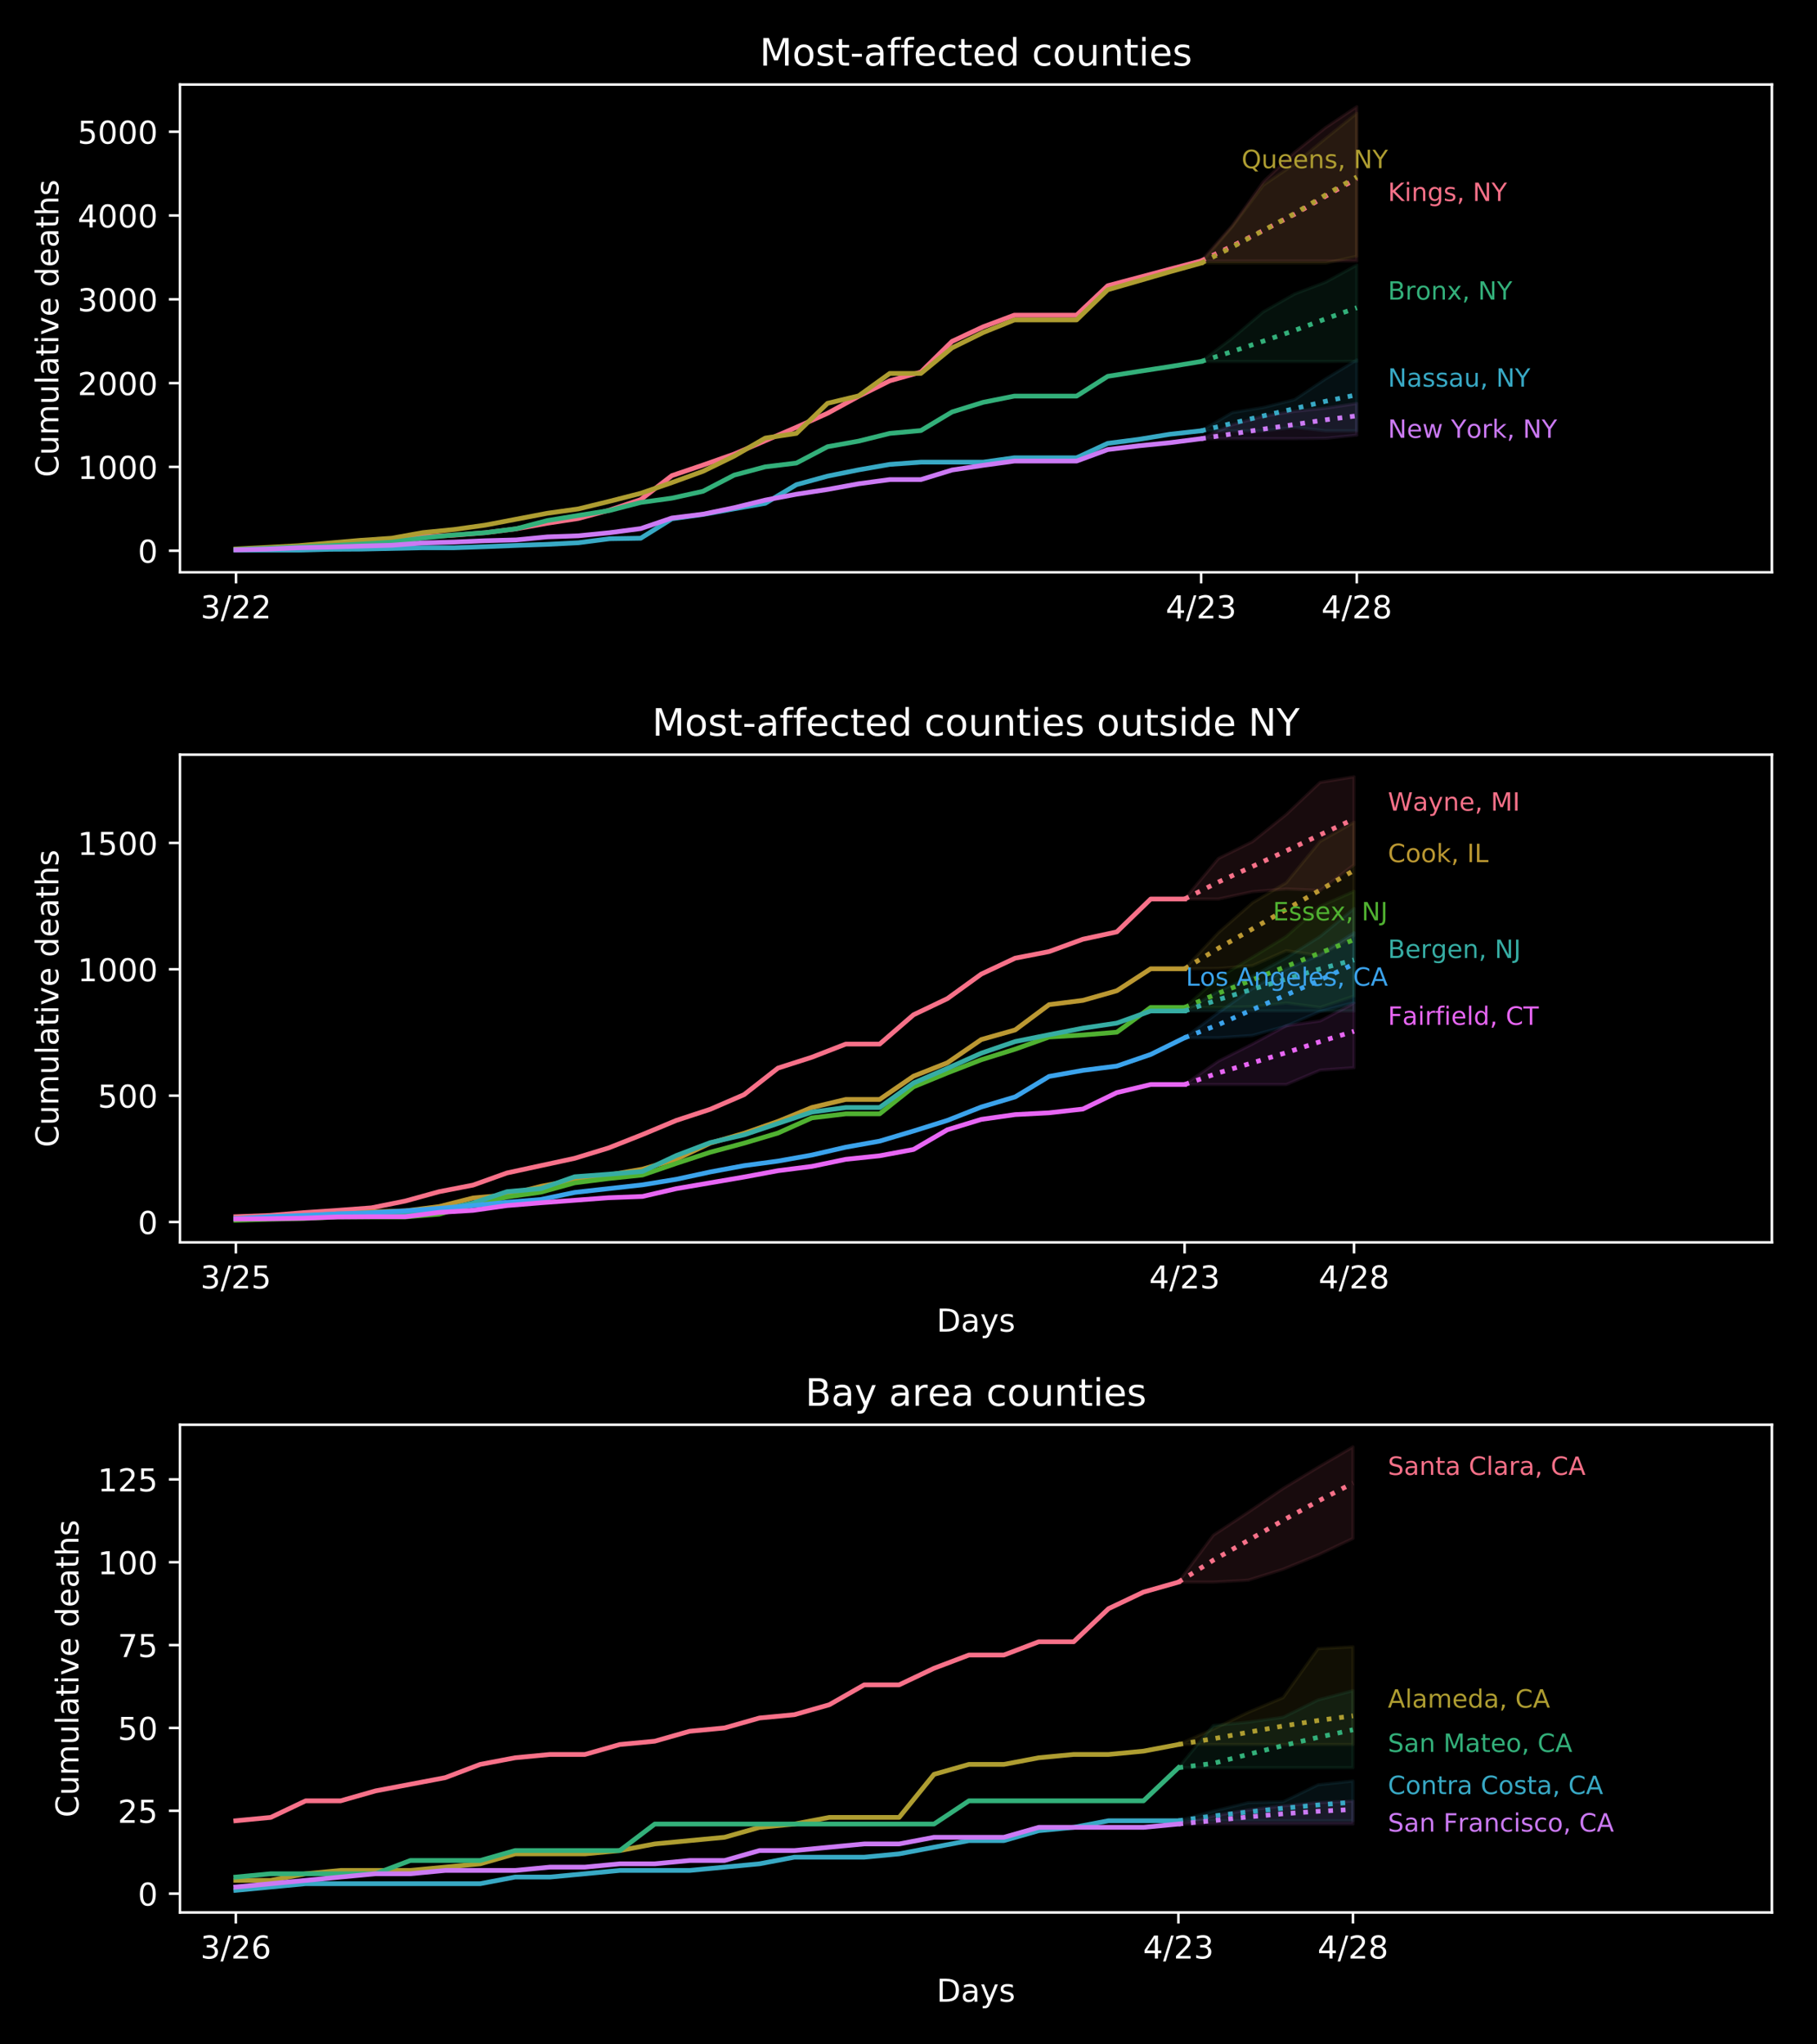 <?xml version="1.0" encoding="utf-8" standalone="no"?>
<!DOCTYPE svg PUBLIC "-//W3C//DTD SVG 1.1//EN"
  "http://www.w3.org/Graphics/SVG/1.1/DTD/svg11.dtd">
<!-- Created with matplotlib (http://matplotlib.org/) -->
<svg height="648pt" version="1.1" viewBox="0 0 576 648" width="576pt" xmlns="http://www.w3.org/2000/svg" xmlns:xlink="http://www.w3.org/1999/xlink">
 <defs>
  <style type="text/css">
*{stroke-linecap:butt;stroke-linejoin:round;}
  </style>
 </defs>
 <g id="figure_1">
  <g id="patch_1">
   <path d="M 0 648 
L 576 648 
L 576 0 
L 0 0 
z
"/>
  </g>
  <g id="axes_1">
   <g id="patch_2">
    <path d="M 57.05 181.4 
L 561.7 181.4 
L 561.7 26.8 
L 57.05 26.8 
z
"/>
   </g>
   <g id="PolyCollection_1">
    <defs>
     <path d="M 380.763 -565.292 
L 380.763 -565.292 
L 390.632 -565.292 
L 400.501 -565.292 
L 410.371 -565.292 
L 420.24 -565.292 
L 430.109 -565.292 
L 430.109 -614.173 
L 430.109 -614.173 
L 420.24 -607.569 
L 410.371 -599.696 
L 400.501 -590.419 
L 390.632 -576.505 
L 380.763 -565.292 
z
" id="mc134d7232c" style="stroke:#f77189;stroke-opacity:0.1;"/>
    </defs>
    <g clip-path="url(#pdfc2329c56)">
     <use style="fill:#f77189;fill-opacity:0.1;stroke:#f77189;stroke-opacity:0.1;" x="0" xlink:href="#mc134d7232c" y="648"/>
    </g>
   </g>
   <g id="PolyCollection_2">
    <defs>
     <path d="M 380.763 -564.601 
L 380.763 -564.601 
L 390.632 -564.601 
L 400.501 -564.601 
L 410.371 -564.601 
L 420.24 -564.601 
L 430.109 -566.774 
L 430.109 -612.093 
L 430.109 -612.093 
L 420.24 -604.135 
L 410.371 -596.018 
L 400.501 -589.331 
L 390.632 -576.14 
L 380.763 -564.601 
z
" id="m156553596e" style="stroke:#ae9d31;stroke-opacity:0.1;"/>
    </defs>
    <g clip-path="url(#pdfc2329c56)">
     <use style="fill:#ae9d31;fill-opacity:0.1;stroke:#ae9d31;stroke-opacity:0.1;" x="0" xlink:href="#m156553596e" y="648"/>
    </g>
   </g>
   <g id="PolyCollection_3">
    <defs>
     <path d="M 380.763 -533.418 
L 380.763 -533.418 
L 390.632 -533.418 
L 400.501 -533.418 
L 410.371 -533.418 
L 420.24 -533.418 
L 430.109 -533.492 
L 430.109 -563.982 
L 430.109 -563.982 
L 420.24 -558.576 
L 410.371 -554.801 
L 400.501 -549.178 
L 390.632 -540.828 
L 380.763 -533.418 
z
" id="m584b6e54e0" style="stroke:#33b07a;stroke-opacity:0.1;"/>
    </defs>
    <g clip-path="url(#pdfc2329c56)">
     <use style="fill:#33b07a;fill-opacity:0.1;stroke:#33b07a;stroke-opacity:0.1;" x="0" xlink:href="#m584b6e54e0" y="648"/>
    </g>
   </g>
   <g id="PolyCollection_4">
    <defs>
     <path d="M 380.763 -511.451 
L 380.763 -511.451 
L 390.632 -511.451 
L 400.501 -511.451 
L 410.371 -512.565 
L 420.24 -511.451 
L 430.109 -511.451 
L 430.109 -533.895 
L 430.109 -533.895 
L 420.24 -527.915 
L 410.371 -521.298 
L 400.501 -518.84 
L 390.632 -517.215 
L 380.763 -511.451 
z
" id="m1afa6db27b" style="stroke:#38a9c5;stroke-opacity:0.1;"/>
    </defs>
    <g clip-path="url(#pdfc2329c56)">
     <use style="fill:#38a9c5;fill-opacity:0.1;stroke:#38a9c5;stroke-opacity:0.1;" x="0" xlink:href="#m1afa6db27b" y="648"/>
    </g>
   </g>
   <g id="PolyCollection_5">
    <defs>
     <path d="M 380.763 -508.954 
L 380.763 -508.954 
L 390.632 -508.954 
L 400.501 -508.954 
L 410.371 -508.954 
L 420.24 -509.067 
L 430.109 -510.081 
L 430.109 -520.103 
L 430.109 -520.103 
L 420.24 -518.63 
L 410.371 -517.609 
L 400.501 -516.083 
L 390.632 -513.348 
L 380.763 -508.954 
z
" id="m32728ed021" style="stroke:#cc7af4;stroke-opacity:0.1;"/>
    </defs>
    <g clip-path="url(#pdfc2329c56)">
     <use style="fill:#cc7af4;fill-opacity:0.1;stroke:#cc7af4;stroke-opacity:0.1;" x="0" xlink:href="#m32728ed021" y="648"/>
    </g>
   </g>
   <g id="matplotlib.axis_1">
    <g id="xtick_1">
     <g id="line2d_1">
      <defs>
       <path d="M 0 0 
L 0 3.5 
" id="m6363fc9add" style="stroke:#ffffff;stroke-width:0.8;"/>
      </defs>
      <g>
       <use style="fill:#ffffff;stroke:#ffffff;stroke-width:0.8;" x="74.815" xlink:href="#m6363fc9add" y="181.4"/>
      </g>
     </g>
     <g id="text_1">
      <!-- 3/22 -->
      <defs>
       <path d="M 40.578 39.312 
Q 47.656 37.797 51.625 33 
Q 55.609 28.219 55.609 21.188 
Q 55.609 10.406 48.188 4.484 
Q 40.766 -1.422 27.094 -1.422 
Q 22.516 -1.422 17.656 -0.516 
Q 12.797 0.391 7.625 2.203 
L 7.625 11.719 
Q 11.719 9.328 16.594 8.109 
Q 21.484 6.891 26.812 6.891 
Q 36.078 6.891 40.938 10.547 
Q 45.797 14.203 45.797 21.188 
Q 45.797 27.641 41.281 31.266 
Q 36.766 34.906 28.719 34.906 
L 20.219 34.906 
L 20.219 43.016 
L 29.109 43.016 
Q 36.375 43.016 40.234 45.922 
Q 44.094 48.828 44.094 54.297 
Q 44.094 59.906 40.109 62.906 
Q 36.141 65.922 28.719 65.922 
Q 24.656 65.922 20.016 65.031 
Q 15.375 64.156 9.812 62.312 
L 9.812 71.094 
Q 15.438 72.656 20.344 73.438 
Q 25.25 74.219 29.594 74.219 
Q 40.828 74.219 47.359 69.109 
Q 53.906 64.016 53.906 55.328 
Q 53.906 49.266 50.438 45.094 
Q 46.969 40.922 40.578 39.312 
z
" id="DejaVuSans-33"/>
       <path d="M 25.391 72.906 
L 33.688 72.906 
L 8.297 -9.281 
L 0 -9.281 
z
" id="DejaVuSans-2f"/>
       <path d="M 19.188 8.297 
L 53.609 8.297 
L 53.609 0 
L 7.328 0 
L 7.328 8.297 
Q 12.938 14.109 22.625 23.891 
Q 32.328 33.688 34.812 36.531 
Q 39.547 41.844 41.422 45.531 
Q 43.312 49.219 43.312 52.781 
Q 43.312 58.594 39.234 62.25 
Q 35.156 65.922 28.609 65.922 
Q 23.969 65.922 18.812 64.312 
Q 13.672 62.703 7.812 59.422 
L 7.812 69.391 
Q 13.766 71.781 18.938 73 
Q 24.125 74.219 28.422 74.219 
Q 39.75 74.219 46.484 68.547 
Q 53.219 62.891 53.219 53.422 
Q 53.219 48.922 51.531 44.891 
Q 49.859 40.875 45.406 35.406 
Q 44.188 33.984 37.641 27.219 
Q 31.109 20.453 19.188 8.297 
z
" id="DejaVuSans-32"/>
      </defs>
      <g style="fill:#ffffff;" transform="translate(63.587 195.998)scale(0.1 -0.1)">
       <use xlink:href="#DejaVuSans-33"/>
       <use x="63.623" xlink:href="#DejaVuSans-2f"/>
       <use x="97.314" xlink:href="#DejaVuSans-32"/>
       <use x="160.938" xlink:href="#DejaVuSans-32"/>
      </g>
     </g>
    </g>
    <g id="xtick_2">
     <g id="line2d_2">
      <g>
       <use style="fill:#ffffff;stroke:#ffffff;stroke-width:0.8;" x="380.763" xlink:href="#m6363fc9add" y="181.4"/>
      </g>
     </g>
     <g id="text_2">
      <!-- 4/23 -->
      <defs>
       <path d="M 37.797 64.312 
L 12.891 25.391 
L 37.797 25.391 
z
M 35.203 72.906 
L 47.609 72.906 
L 47.609 25.391 
L 58.016 25.391 
L 58.016 17.188 
L 47.609 17.188 
L 47.609 0 
L 37.797 0 
L 37.797 17.188 
L 4.891 17.188 
L 4.891 26.703 
z
" id="DejaVuSans-34"/>
      </defs>
      <g style="fill:#ffffff;" transform="translate(369.535 195.998)scale(0.1 -0.1)">
       <use xlink:href="#DejaVuSans-34"/>
       <use x="63.623" xlink:href="#DejaVuSans-2f"/>
       <use x="97.314" xlink:href="#DejaVuSans-32"/>
       <use x="160.938" xlink:href="#DejaVuSans-33"/>
      </g>
     </g>
    </g>
    <g id="xtick_3">
     <g id="line2d_3">
      <g>
       <use style="fill:#ffffff;stroke:#ffffff;stroke-width:0.8;" x="430.109" xlink:href="#m6363fc9add" y="181.4"/>
      </g>
     </g>
     <g id="text_3">
      <!-- 4/28 -->
      <defs>
       <path d="M 31.781 34.625 
Q 24.75 34.625 20.719 30.859 
Q 16.703 27.094 16.703 20.516 
Q 16.703 13.922 20.719 10.156 
Q 24.75 6.391 31.781 6.391 
Q 38.812 6.391 42.859 10.172 
Q 46.922 13.969 46.922 20.516 
Q 46.922 27.094 42.891 30.859 
Q 38.875 34.625 31.781 34.625 
z
M 21.922 38.812 
Q 15.578 40.375 12.031 44.719 
Q 8.5 49.078 8.5 55.328 
Q 8.5 64.062 14.719 69.141 
Q 20.953 74.219 31.781 74.219 
Q 42.672 74.219 48.875 69.141 
Q 55.078 64.062 55.078 55.328 
Q 55.078 49.078 51.531 44.719 
Q 48 40.375 41.703 38.812 
Q 48.828 37.156 52.797 32.312 
Q 56.781 27.484 56.781 20.516 
Q 56.781 9.906 50.312 4.234 
Q 43.844 -1.422 31.781 -1.422 
Q 19.734 -1.422 13.25 4.234 
Q 6.781 9.906 6.781 20.516 
Q 6.781 27.484 10.781 32.312 
Q 14.797 37.156 21.922 38.812 
z
M 18.312 54.391 
Q 18.312 48.734 21.844 45.562 
Q 25.391 42.391 31.781 42.391 
Q 38.141 42.391 41.719 45.562 
Q 45.312 48.734 45.312 54.391 
Q 45.312 60.062 41.719 63.234 
Q 38.141 66.406 31.781 66.406 
Q 25.391 66.406 21.844 63.234 
Q 18.312 60.062 18.312 54.391 
z
" id="DejaVuSans-38"/>
      </defs>
      <g style="fill:#ffffff;" transform="translate(418.881 195.998)scale(0.1 -0.1)">
       <use xlink:href="#DejaVuSans-34"/>
       <use x="63.623" xlink:href="#DejaVuSans-2f"/>
       <use x="97.314" xlink:href="#DejaVuSans-32"/>
       <use x="160.938" xlink:href="#DejaVuSans-38"/>
      </g>
     </g>
    </g>
   </g>
   <g id="matplotlib.axis_2">
    <g id="ytick_1">
     <g id="line2d_4">
      <defs>
       <path d="M 0 0 
L -3.5 0 
" id="ma428c00095" style="stroke:#ffffff;stroke-width:0.8;"/>
      </defs>
      <g>
       <use style="fill:#ffffff;stroke:#ffffff;stroke-width:0.8;" x="57.05" xlink:href="#ma428c00095" y="174.559"/>
      </g>
     </g>
     <g id="text_4">
      <!-- 0 -->
      <defs>
       <path d="M 31.781 66.406 
Q 24.172 66.406 20.328 58.906 
Q 16.5 51.422 16.5 36.375 
Q 16.5 21.391 20.328 13.891 
Q 24.172 6.391 31.781 6.391 
Q 39.453 6.391 43.281 13.891 
Q 47.125 21.391 47.125 36.375 
Q 47.125 51.422 43.281 58.906 
Q 39.453 66.406 31.781 66.406 
z
M 31.781 74.219 
Q 44.047 74.219 50.516 64.516 
Q 56.984 54.828 56.984 36.375 
Q 56.984 17.969 50.516 8.266 
Q 44.047 -1.422 31.781 -1.422 
Q 19.531 -1.422 13.062 8.266 
Q 6.594 17.969 6.594 36.375 
Q 6.594 54.828 13.062 64.516 
Q 19.531 74.219 31.781 74.219 
z
" id="DejaVuSans-30"/>
      </defs>
      <g style="fill:#ffffff;" transform="translate(43.688 178.358)scale(0.1 -0.1)">
       <use xlink:href="#DejaVuSans-30"/>
      </g>
     </g>
    </g>
    <g id="ytick_2">
     <g id="line2d_5">
      <g>
       <use style="fill:#ffffff;stroke:#ffffff;stroke-width:0.8;" x="57.05" xlink:href="#ma428c00095" y="147.997"/>
      </g>
     </g>
     <g id="text_5">
      <!-- 1000 -->
      <defs>
       <path d="M 12.406 8.297 
L 28.516 8.297 
L 28.516 63.922 
L 10.984 60.406 
L 10.984 69.391 
L 28.422 72.906 
L 38.281 72.906 
L 38.281 8.297 
L 54.391 8.297 
L 54.391 0 
L 12.406 0 
z
" id="DejaVuSans-31"/>
      </defs>
      <g style="fill:#ffffff;" transform="translate(24.6 151.796)scale(0.1 -0.1)">
       <use xlink:href="#DejaVuSans-31"/>
       <use x="63.623" xlink:href="#DejaVuSans-30"/>
       <use x="127.246" xlink:href="#DejaVuSans-30"/>
       <use x="190.869" xlink:href="#DejaVuSans-30"/>
      </g>
     </g>
    </g>
    <g id="ytick_3">
     <g id="line2d_6">
      <g>
       <use style="fill:#ffffff;stroke:#ffffff;stroke-width:0.8;" x="57.05" xlink:href="#ma428c00095" y="121.435"/>
      </g>
     </g>
     <g id="text_6">
      <!-- 2000 -->
      <g style="fill:#ffffff;" transform="translate(24.6 125.234)scale(0.1 -0.1)">
       <use xlink:href="#DejaVuSans-32"/>
       <use x="63.623" xlink:href="#DejaVuSans-30"/>
       <use x="127.246" xlink:href="#DejaVuSans-30"/>
       <use x="190.869" xlink:href="#DejaVuSans-30"/>
      </g>
     </g>
    </g>
    <g id="ytick_4">
     <g id="line2d_7">
      <g>
       <use style="fill:#ffffff;stroke:#ffffff;stroke-width:0.8;" x="57.05" xlink:href="#ma428c00095" y="94.873"/>
      </g>
     </g>
     <g id="text_7">
      <!-- 3000 -->
      <g style="fill:#ffffff;" transform="translate(24.6 98.672)scale(0.1 -0.1)">
       <use xlink:href="#DejaVuSans-33"/>
       <use x="63.623" xlink:href="#DejaVuSans-30"/>
       <use x="127.246" xlink:href="#DejaVuSans-30"/>
       <use x="190.869" xlink:href="#DejaVuSans-30"/>
      </g>
     </g>
    </g>
    <g id="ytick_5">
     <g id="line2d_8">
      <g>
       <use style="fill:#ffffff;stroke:#ffffff;stroke-width:0.8;" x="57.05" xlink:href="#ma428c00095" y="68.311"/>
      </g>
     </g>
     <g id="text_8">
      <!-- 4000 -->
      <g style="fill:#ffffff;" transform="translate(24.6 72.111)scale(0.1 -0.1)">
       <use xlink:href="#DejaVuSans-34"/>
       <use x="63.623" xlink:href="#DejaVuSans-30"/>
       <use x="127.246" xlink:href="#DejaVuSans-30"/>
       <use x="190.869" xlink:href="#DejaVuSans-30"/>
      </g>
     </g>
    </g>
    <g id="ytick_6">
     <g id="line2d_9">
      <g>
       <use style="fill:#ffffff;stroke:#ffffff;stroke-width:0.8;" x="57.05" xlink:href="#ma428c00095" y="41.75"/>
      </g>
     </g>
     <g id="text_9">
      <!-- 5000 -->
      <defs>
       <path d="M 10.797 72.906 
L 49.516 72.906 
L 49.516 64.594 
L 19.828 64.594 
L 19.828 46.734 
Q 21.969 47.469 24.109 47.828 
Q 26.266 48.188 28.422 48.188 
Q 40.625 48.188 47.75 41.5 
Q 54.891 34.812 54.891 23.391 
Q 54.891 11.625 47.562 5.094 
Q 40.234 -1.422 26.906 -1.422 
Q 22.312 -1.422 17.547 -0.641 
Q 12.797 0.141 7.719 1.703 
L 7.719 11.625 
Q 12.109 9.234 16.797 8.062 
Q 21.484 6.891 26.703 6.891 
Q 35.156 6.891 40.078 11.328 
Q 45.016 15.766 45.016 23.391 
Q 45.016 31 40.078 35.438 
Q 35.156 39.891 26.703 39.891 
Q 22.75 39.891 18.812 39.016 
Q 14.891 38.141 10.797 36.281 
z
" id="DejaVuSans-35"/>
      </defs>
      <g style="fill:#ffffff;" transform="translate(24.6 45.549)scale(0.1 -0.1)">
       <use xlink:href="#DejaVuSans-35"/>
       <use x="63.623" xlink:href="#DejaVuSans-30"/>
       <use x="127.246" xlink:href="#DejaVuSans-30"/>
       <use x="190.869" xlink:href="#DejaVuSans-30"/>
      </g>
     </g>
    </g>
    <g id="text_10">
     <!-- Cumulative deaths -->
     <defs>
      <path d="M 64.406 67.281 
L 64.406 56.891 
Q 59.422 61.531 53.781 63.812 
Q 48.141 66.109 41.797 66.109 
Q 29.297 66.109 22.656 58.469 
Q 16.016 50.828 16.016 36.375 
Q 16.016 21.969 22.656 14.328 
Q 29.297 6.688 41.797 6.688 
Q 48.141 6.688 53.781 8.984 
Q 59.422 11.281 64.406 15.922 
L 64.406 5.609 
Q 59.234 2.094 53.438 0.328 
Q 47.656 -1.422 41.219 -1.422 
Q 24.656 -1.422 15.125 8.703 
Q 5.609 18.844 5.609 36.375 
Q 5.609 53.953 15.125 64.078 
Q 24.656 74.219 41.219 74.219 
Q 47.75 74.219 53.531 72.484 
Q 59.328 70.75 64.406 67.281 
z
" id="DejaVuSans-43"/>
      <path d="M 8.5 21.578 
L 8.5 54.688 
L 17.484 54.688 
L 17.484 21.922 
Q 17.484 14.156 20.5 10.266 
Q 23.531 6.391 29.594 6.391 
Q 36.859 6.391 41.078 11.031 
Q 45.312 15.672 45.312 23.688 
L 45.312 54.688 
L 54.297 54.688 
L 54.297 0 
L 45.312 0 
L 45.312 8.406 
Q 42.047 3.422 37.719 1 
Q 33.406 -1.422 27.688 -1.422 
Q 18.266 -1.422 13.375 4.438 
Q 8.5 10.297 8.5 21.578 
z
M 31.109 56 
z
" id="DejaVuSans-75"/>
      <path d="M 52 44.188 
Q 55.375 50.25 60.062 53.125 
Q 64.75 56 71.094 56 
Q 79.641 56 84.281 50.016 
Q 88.922 44.047 88.922 33.016 
L 88.922 0 
L 79.891 0 
L 79.891 32.719 
Q 79.891 40.578 77.094 44.375 
Q 74.312 48.188 68.609 48.188 
Q 61.625 48.188 57.562 43.547 
Q 53.516 38.922 53.516 30.906 
L 53.516 0 
L 44.484 0 
L 44.484 32.719 
Q 44.484 40.625 41.703 44.406 
Q 38.922 48.188 33.109 48.188 
Q 26.219 48.188 22.156 43.531 
Q 18.109 38.875 18.109 30.906 
L 18.109 0 
L 9.078 0 
L 9.078 54.688 
L 18.109 54.688 
L 18.109 46.188 
Q 21.188 51.219 25.484 53.609 
Q 29.781 56 35.688 56 
Q 41.656 56 45.828 52.969 
Q 50 49.953 52 44.188 
z
" id="DejaVuSans-6d"/>
      <path d="M 9.422 75.984 
L 18.406 75.984 
L 18.406 0 
L 9.422 0 
z
" id="DejaVuSans-6c"/>
      <path d="M 34.281 27.484 
Q 23.391 27.484 19.188 25 
Q 14.984 22.516 14.984 16.5 
Q 14.984 11.719 18.141 8.906 
Q 21.297 6.109 26.703 6.109 
Q 34.188 6.109 38.703 11.406 
Q 43.219 16.703 43.219 25.484 
L 43.219 27.484 
z
M 52.203 31.203 
L 52.203 0 
L 43.219 0 
L 43.219 8.297 
Q 40.141 3.328 35.547 0.953 
Q 30.953 -1.422 24.312 -1.422 
Q 15.922 -1.422 10.953 3.297 
Q 6 8.016 6 15.922 
Q 6 25.141 12.172 29.828 
Q 18.359 34.516 30.609 34.516 
L 43.219 34.516 
L 43.219 35.406 
Q 43.219 41.609 39.141 45 
Q 35.062 48.391 27.688 48.391 
Q 23 48.391 18.547 47.266 
Q 14.109 46.141 10.016 43.891 
L 10.016 52.203 
Q 14.938 54.109 19.578 55.047 
Q 24.219 56 28.609 56 
Q 40.484 56 46.344 49.844 
Q 52.203 43.703 52.203 31.203 
z
" id="DejaVuSans-61"/>
      <path d="M 18.312 70.219 
L 18.312 54.688 
L 36.812 54.688 
L 36.812 47.703 
L 18.312 47.703 
L 18.312 18.016 
Q 18.312 11.328 20.141 9.422 
Q 21.969 7.516 27.594 7.516 
L 36.812 7.516 
L 36.812 0 
L 27.594 0 
Q 17.188 0 13.234 3.875 
Q 9.281 7.766 9.281 18.016 
L 9.281 47.703 
L 2.688 47.703 
L 2.688 54.688 
L 9.281 54.688 
L 9.281 70.219 
z
" id="DejaVuSans-74"/>
      <path d="M 9.422 54.688 
L 18.406 54.688 
L 18.406 0 
L 9.422 0 
z
M 9.422 75.984 
L 18.406 75.984 
L 18.406 64.594 
L 9.422 64.594 
z
" id="DejaVuSans-69"/>
      <path d="M 2.984 54.688 
L 12.5 54.688 
L 29.594 8.797 
L 46.688 54.688 
L 56.203 54.688 
L 35.688 0 
L 23.484 0 
z
" id="DejaVuSans-76"/>
      <path d="M 56.203 29.594 
L 56.203 25.203 
L 14.891 25.203 
Q 15.484 15.922 20.484 11.062 
Q 25.484 6.203 34.422 6.203 
Q 39.594 6.203 44.453 7.469 
Q 49.312 8.734 54.109 11.281 
L 54.109 2.781 
Q 49.266 0.734 44.188 -0.344 
Q 39.109 -1.422 33.891 -1.422 
Q 20.797 -1.422 13.156 6.188 
Q 5.516 13.812 5.516 26.812 
Q 5.516 40.234 12.766 48.109 
Q 20.016 56 32.328 56 
Q 43.359 56 49.781 48.891 
Q 56.203 41.797 56.203 29.594 
z
M 47.219 32.234 
Q 47.125 39.594 43.094 43.984 
Q 39.062 48.391 32.422 48.391 
Q 24.906 48.391 20.391 44.141 
Q 15.875 39.891 15.188 32.172 
z
" id="DejaVuSans-65"/>
      <path id="DejaVuSans-20"/>
      <path d="M 45.406 46.391 
L 45.406 75.984 
L 54.391 75.984 
L 54.391 0 
L 45.406 0 
L 45.406 8.203 
Q 42.578 3.328 38.25 0.953 
Q 33.938 -1.422 27.875 -1.422 
Q 17.969 -1.422 11.734 6.484 
Q 5.516 14.406 5.516 27.297 
Q 5.516 40.188 11.734 48.094 
Q 17.969 56 27.875 56 
Q 33.938 56 38.25 53.625 
Q 42.578 51.266 45.406 46.391 
z
M 14.797 27.297 
Q 14.797 17.391 18.875 11.75 
Q 22.953 6.109 30.078 6.109 
Q 37.203 6.109 41.297 11.75 
Q 45.406 17.391 45.406 27.297 
Q 45.406 37.203 41.297 42.844 
Q 37.203 48.484 30.078 48.484 
Q 22.953 48.484 18.875 42.844 
Q 14.797 37.203 14.797 27.297 
z
" id="DejaVuSans-64"/>
      <path d="M 54.891 33.016 
L 54.891 0 
L 45.906 0 
L 45.906 32.719 
Q 45.906 40.484 42.875 44.328 
Q 39.844 48.188 33.797 48.188 
Q 26.516 48.188 22.312 43.547 
Q 18.109 38.922 18.109 30.906 
L 18.109 0 
L 9.078 0 
L 9.078 75.984 
L 18.109 75.984 
L 18.109 46.188 
Q 21.344 51.125 25.703 53.562 
Q 30.078 56 35.797 56 
Q 45.219 56 50.047 50.172 
Q 54.891 44.344 54.891 33.016 
z
" id="DejaVuSans-68"/>
      <path d="M 44.281 53.078 
L 44.281 44.578 
Q 40.484 46.531 36.375 47.5 
Q 32.281 48.484 27.875 48.484 
Q 21.188 48.484 17.844 46.438 
Q 14.5 44.391 14.5 40.281 
Q 14.5 37.156 16.891 35.375 
Q 19.281 33.594 26.516 31.984 
L 29.594 31.297 
Q 39.156 29.25 43.188 25.516 
Q 47.219 21.781 47.219 15.094 
Q 47.219 7.469 41.188 3.016 
Q 35.156 -1.422 24.609 -1.422 
Q 20.219 -1.422 15.453 -0.562 
Q 10.688 0.297 5.422 2 
L 5.422 11.281 
Q 10.406 8.688 15.234 7.391 
Q 20.062 6.109 24.812 6.109 
Q 31.156 6.109 34.562 8.281 
Q 37.984 10.453 37.984 14.406 
Q 37.984 18.062 35.516 20.016 
Q 33.062 21.969 24.703 23.781 
L 21.578 24.516 
Q 13.234 26.266 9.516 29.906 
Q 5.812 33.547 5.812 39.891 
Q 5.812 47.609 11.281 51.797 
Q 16.75 56 26.812 56 
Q 31.781 56 36.172 55.266 
Q 40.578 54.547 44.281 53.078 
z
" id="DejaVuSans-73"/>
     </defs>
     <g style="fill:#ffffff;" transform="translate(18.52 151.275)rotate(-90)scale(0.1 -0.1)">
      <use xlink:href="#DejaVuSans-43"/>
      <use x="69.824" xlink:href="#DejaVuSans-75"/>
      <use x="133.203" xlink:href="#DejaVuSans-6d"/>
      <use x="230.615" xlink:href="#DejaVuSans-75"/>
      <use x="293.994" xlink:href="#DejaVuSans-6c"/>
      <use x="321.777" xlink:href="#DejaVuSans-61"/>
      <use x="383.057" xlink:href="#DejaVuSans-74"/>
      <use x="422.266" xlink:href="#DejaVuSans-69"/>
      <use x="450.049" xlink:href="#DejaVuSans-76"/>
      <use x="509.229" xlink:href="#DejaVuSans-65"/>
      <use x="570.752" xlink:href="#DejaVuSans-20"/>
      <use x="602.539" xlink:href="#DejaVuSans-64"/>
      <use x="666.016" xlink:href="#DejaVuSans-65"/>
      <use x="727.539" xlink:href="#DejaVuSans-61"/>
      <use x="788.818" xlink:href="#DejaVuSans-74"/>
      <use x="828.027" xlink:href="#DejaVuSans-68"/>
      <use x="891.406" xlink:href="#DejaVuSans-73"/>
     </g>
    </g>
   </g>
   <g id="line2d_10">
    <path clip-path="url(#pdfc2329c56)" d="M 74.815 174.187 
L 84.684 173.841 
L 94.553 173.363 
L 104.423 172.859 
L 114.292 172.407 
L 124.161 171.849 
L 134.031 170.123 
L 143.9 169.645 
L 153.769 168.848 
L 163.638 167.626 
L 173.508 165.846 
L 183.377 164.332 
L 193.246 161.676 
L 203.116 158.356 
L 212.985 150.759 
L 222.854 147.413 
L 232.723 143.933 
L 242.593 139.683 
L 252.462 135.433 
L 262.331 130.997 
L 272.201 125.605 
L 282.07 120.691 
L 291.939 117.929 
L 301.809 108.207 
L 311.678 103.586 
L 321.547 99.893 
L 331.416 99.893 
L 341.286 99.893 
L 351.155 90.57 
L 361.024 87.941 
L 370.894 85.311 
L 380.763 82.708 
" style="fill:none;stroke:#f77189;stroke-linecap:square;stroke-width:1.5;"/>
   </g>
   <g id="line2d_11">
    <path clip-path="url(#pdfc2329c56)" d="M 380.763 82.708 
L 390.632 77.969 
L 400.501 73.033 
L 410.371 67.91 
L 420.24 62.177 
L 430.109 56.547 
" style="fill:none;stroke:#f77189;stroke-dasharray:1.5,2.475;stroke-dashoffset:0;stroke-width:1.5;"/>
   </g>
   <g id="line2d_12">
    <path clip-path="url(#pdfc2329c56)" d="M 74.815 174.001 
L 84.684 173.496 
L 94.553 172.965 
L 104.423 172.115 
L 114.292 171.265 
L 124.161 170.601 
L 134.031 168.821 
L 143.9 167.839 
L 153.769 166.457 
L 163.638 164.571 
L 173.508 162.686 
L 183.377 161.304 
L 193.246 158.887 
L 203.116 156.364 
L 212.985 152.964 
L 222.854 149.378 
L 232.723 144.57 
L 242.593 138.86 
L 252.462 137.372 
L 262.331 127.836 
L 272.201 125.472 
L 282.07 118.354 
L 291.939 118.354 
L 301.809 110.253 
L 311.678 105.392 
L 321.547 101.407 
L 331.416 101.407 
L 341.286 101.407 
L 351.155 91.845 
L 361.024 89.003 
L 370.894 86.134 
L 380.763 83.399 
" style="fill:none;stroke:#ae9d31;stroke-linecap:square;stroke-width:1.5;"/>
   </g>
   <g id="line2d_13">
    <path clip-path="url(#pdfc2329c56)" d="M 380.763 83.399 
L 390.632 78.307 
L 400.501 73.06 
L 410.371 67.688 
L 420.24 61.772 
L 430.109 56.072 
" style="fill:none;stroke:#ae9d31;stroke-dasharray:1.5,2.475;stroke-dashoffset:0;stroke-width:1.5;"/>
   </g>
   <g id="line2d_14">
    <path clip-path="url(#pdfc2329c56)" d="M 74.815 174.187 
L 84.684 173.815 
L 94.553 173.39 
L 104.423 172.965 
L 114.292 172.46 
L 124.161 171.876 
L 134.031 170.521 
L 143.9 169.565 
L 153.769 168.848 
L 163.638 167.599 
L 173.508 164.996 
L 183.377 163.376 
L 193.246 161.809 
L 203.116 159.259 
L 212.985 157.904 
L 222.854 155.726 
L 232.723 150.6 
L 242.593 147.97 
L 252.462 146.775 
L 262.331 141.595 
L 272.201 139.816 
L 282.07 137.372 
L 291.939 136.469 
L 301.809 130.572 
L 311.678 127.518 
L 321.547 125.552 
L 331.416 125.552 
L 341.286 125.552 
L 351.155 119.284 
L 361.024 117.716 
L 370.894 116.202 
L 380.763 114.582 
" style="fill:none;stroke:#33b07a;stroke-linecap:square;stroke-width:1.5;"/>
   </g>
   <g id="line2d_15">
    <path clip-path="url(#pdfc2329c56)" d="M 380.763 114.582 
L 390.632 111.416 
L 400.501 108.118 
L 410.371 104.745 
L 420.24 101.056 
L 430.109 97.546 
" style="fill:none;stroke:#33b07a;stroke-dasharray:1.5,2.475;stroke-dashoffset:0;stroke-width:1.5;"/>
   </g>
   <g id="line2d_16">
    <path clip-path="url(#pdfc2329c56)" d="M 74.815 174.373 
L 84.684 174.373 
L 94.553 174.373 
L 104.423 174.107 
L 114.292 174.054 
L 124.161 173.841 
L 134.031 173.629 
L 143.9 173.629 
L 153.769 173.284 
L 163.638 172.885 
L 173.508 172.54 
L 183.377 172.035 
L 193.246 170.76 
L 203.116 170.601 
L 212.985 164.439 
L 222.854 163.057 
L 232.723 161.278 
L 242.593 159.525 
L 252.462 153.628 
L 262.331 150.919 
L 272.201 148.927 
L 282.07 147.2 
L 291.939 146.483 
L 301.809 146.483 
L 311.678 146.483 
L 321.547 145.102 
L 331.416 145.102 
L 341.286 145.102 
L 351.155 140.533 
L 361.024 139.258 
L 370.894 137.638 
L 380.763 136.549 
" style="fill:none;stroke:#38a9c5;stroke-linecap:square;stroke-width:1.5;"/>
   </g>
   <g id="line2d_17">
    <path clip-path="url(#pdfc2329c56)" d="M 380.763 136.549 
L 390.632 134.16 
L 400.501 131.811 
L 410.371 129.522 
L 420.24 127.185 
L 430.109 125.135 
" style="fill:none;stroke:#38a9c5;stroke-dasharray:1.5,2.475;stroke-dashoffset:0;stroke-width:1.5;"/>
   </g>
   <g id="line2d_18">
    <path clip-path="url(#pdfc2329c56)" d="M 74.815 174.293 
L 84.684 174.054 
L 94.553 173.629 
L 104.423 173.417 
L 114.292 173.098 
L 124.161 172.832 
L 134.031 172.088 
L 143.9 171.823 
L 153.769 171.398 
L 163.638 171.132 
L 173.508 170.176 
L 183.377 169.831 
L 193.246 168.848 
L 203.116 167.546 
L 212.985 164.2 
L 222.854 162.978 
L 232.723 160.932 
L 242.593 158.515 
L 252.462 156.656 
L 262.331 155.142 
L 272.201 153.336 
L 282.07 152.008 
L 291.939 152.008 
L 301.809 148.98 
L 311.678 147.492 
L 321.547 146.138 
L 331.416 146.138 
L 341.286 146.138 
L 351.155 142.499 
L 361.024 141.303 
L 370.894 140.321 
L 380.763 139.046 
" style="fill:none;stroke:#cc7af4;stroke-linecap:square;stroke-width:1.5;"/>
   </g>
   <g id="line2d_19">
    <path clip-path="url(#pdfc2329c56)" d="M 380.763 139.046 
L 390.632 137.525 
L 400.501 136.009 
L 410.371 134.555 
L 420.24 133.062 
L 430.109 131.799 
" style="fill:none;stroke:#cc7af4;stroke-dasharray:1.5,2.475;stroke-dashoffset:0;stroke-width:1.5;"/>
   </g>
   <g id="patch_3">
    <path d="M 57.05 181.4 
L 57.05 26.8 
" style="fill:none;stroke:#ffffff;stroke-linecap:square;stroke-linejoin:miter;stroke-width:0.8;"/>
   </g>
   <g id="patch_4">
    <path d="M 561.7 181.4 
L 561.7 26.8 
" style="fill:none;stroke:#ffffff;stroke-linecap:square;stroke-linejoin:miter;stroke-width:0.8;"/>
   </g>
   <g id="patch_5">
    <path d="M 57.05 181.4 
L 561.7 181.4 
" style="fill:none;stroke:#ffffff;stroke-linecap:square;stroke-linejoin:miter;stroke-width:0.8;"/>
   </g>
   <g id="patch_6">
    <path d="M 57.05 26.8 
L 561.7 26.8 
" style="fill:none;stroke:#ffffff;stroke-linecap:square;stroke-linejoin:miter;stroke-width:0.8;"/>
   </g>
   <g id="text_11">
    <!-- Kings, NY -->
    <defs>
     <path d="M 9.812 72.906 
L 19.672 72.906 
L 19.672 42.094 
L 52.391 72.906 
L 65.094 72.906 
L 28.906 38.922 
L 67.672 0 
L 54.688 0 
L 19.672 35.109 
L 19.672 0 
L 9.812 0 
z
" id="DejaVuSans-4b"/>
     <path d="M 54.891 33.016 
L 54.891 0 
L 45.906 0 
L 45.906 32.719 
Q 45.906 40.484 42.875 44.328 
Q 39.844 48.188 33.797 48.188 
Q 26.516 48.188 22.312 43.547 
Q 18.109 38.922 18.109 30.906 
L 18.109 0 
L 9.078 0 
L 9.078 54.688 
L 18.109 54.688 
L 18.109 46.188 
Q 21.344 51.125 25.703 53.562 
Q 30.078 56 35.797 56 
Q 45.219 56 50.047 50.172 
Q 54.891 44.344 54.891 33.016 
z
" id="DejaVuSans-6e"/>
     <path d="M 45.406 27.984 
Q 45.406 37.75 41.375 43.109 
Q 37.359 48.484 30.078 48.484 
Q 22.859 48.484 18.828 43.109 
Q 14.797 37.75 14.797 27.984 
Q 14.797 18.266 18.828 12.891 
Q 22.859 7.516 30.078 7.516 
Q 37.359 7.516 41.375 12.891 
Q 45.406 18.266 45.406 27.984 
z
M 54.391 6.781 
Q 54.391 -7.172 48.188 -13.984 
Q 42 -20.797 29.203 -20.797 
Q 24.469 -20.797 20.266 -20.094 
Q 16.062 -19.391 12.109 -17.922 
L 12.109 -9.188 
Q 16.062 -11.328 19.922 -12.344 
Q 23.781 -13.375 27.781 -13.375 
Q 36.625 -13.375 41.016 -8.766 
Q 45.406 -4.156 45.406 5.172 
L 45.406 9.625 
Q 42.625 4.781 38.281 2.391 
Q 33.938 0 27.875 0 
Q 17.828 0 11.672 7.656 
Q 5.516 15.328 5.516 27.984 
Q 5.516 40.672 11.672 48.328 
Q 17.828 56 27.875 56 
Q 33.938 56 38.281 53.609 
Q 42.625 51.219 45.406 46.391 
L 45.406 54.688 
L 54.391 54.688 
z
" id="DejaVuSans-67"/>
     <path d="M 11.719 12.406 
L 22.016 12.406 
L 22.016 4 
L 14.016 -11.625 
L 7.719 -11.625 
L 11.719 4 
z
" id="DejaVuSans-2c"/>
     <path d="M 9.812 72.906 
L 23.094 72.906 
L 55.422 11.922 
L 55.422 72.906 
L 64.984 72.906 
L 64.984 0 
L 51.703 0 
L 19.391 60.984 
L 19.391 0 
L 9.812 0 
z
" id="DejaVuSans-4e"/>
     <path d="M -0.203 72.906 
L 10.406 72.906 
L 30.609 42.922 
L 50.688 72.906 
L 61.281 72.906 
L 35.5 34.719 
L 35.5 0 
L 25.594 0 
L 25.594 34.719 
z
" id="DejaVuSans-59"/>
    </defs>
    <g style="fill:#f77189;" transform="translate(439.979 63.72)scale(0.08 -0.08)">
     <use xlink:href="#DejaVuSans-4b"/>
     <use x="65.576" xlink:href="#DejaVuSans-69"/>
     <use x="93.359" xlink:href="#DejaVuSans-6e"/>
     <use x="156.738" xlink:href="#DejaVuSans-67"/>
     <use x="220.215" xlink:href="#DejaVuSans-73"/>
     <use x="272.314" xlink:href="#DejaVuSans-2c"/>
     <use x="304.102" xlink:href="#DejaVuSans-20"/>
     <use x="335.889" xlink:href="#DejaVuSans-4e"/>
     <use x="410.693" xlink:href="#DejaVuSans-59"/>
    </g>
   </g>
   <g id="text_12">
    <!-- Queens, NY -->
    <defs>
     <path d="M 39.406 66.219 
Q 28.656 66.219 22.328 58.203 
Q 16.016 50.203 16.016 36.375 
Q 16.016 22.609 22.328 14.594 
Q 28.656 6.594 39.406 6.594 
Q 50.141 6.594 56.422 14.594 
Q 62.703 22.609 62.703 36.375 
Q 62.703 50.203 56.422 58.203 
Q 50.141 66.219 39.406 66.219 
z
M 53.219 1.312 
L 66.219 -12.891 
L 54.297 -12.891 
L 43.5 -1.219 
Q 41.891 -1.312 41.031 -1.359 
Q 40.188 -1.422 39.406 -1.422 
Q 24.031 -1.422 14.812 8.859 
Q 5.609 19.141 5.609 36.375 
Q 5.609 53.656 14.812 63.938 
Q 24.031 74.219 39.406 74.219 
Q 54.734 74.219 63.906 63.938 
Q 73.094 53.656 73.094 36.375 
Q 73.094 23.688 67.984 14.641 
Q 62.891 5.609 53.219 1.312 
z
" id="DejaVuSans-51"/>
    </defs>
    <g style="fill:#ae9d31;" transform="translate(393.572 53.314)scale(0.08 -0.08)">
     <use xlink:href="#DejaVuSans-51"/>
     <use x="78.711" xlink:href="#DejaVuSans-75"/>
     <use x="142.09" xlink:href="#DejaVuSans-65"/>
     <use x="203.613" xlink:href="#DejaVuSans-65"/>
     <use x="265.137" xlink:href="#DejaVuSans-6e"/>
     <use x="328.516" xlink:href="#DejaVuSans-73"/>
     <use x="380.615" xlink:href="#DejaVuSans-2c"/>
     <use x="412.402" xlink:href="#DejaVuSans-20"/>
     <use x="444.189" xlink:href="#DejaVuSans-4e"/>
     <use x="518.994" xlink:href="#DejaVuSans-59"/>
    </g>
   </g>
   <g id="text_13">
    <!-- Bronx, NY -->
    <defs>
     <path d="M 19.672 34.812 
L 19.672 8.109 
L 35.5 8.109 
Q 43.453 8.109 47.281 11.406 
Q 51.125 14.703 51.125 21.484 
Q 51.125 28.328 47.281 31.562 
Q 43.453 34.812 35.5 34.812 
z
M 19.672 64.797 
L 19.672 42.828 
L 34.281 42.828 
Q 41.5 42.828 45.031 45.531 
Q 48.578 48.25 48.578 53.812 
Q 48.578 59.328 45.031 62.062 
Q 41.5 64.797 34.281 64.797 
z
M 9.812 72.906 
L 35.016 72.906 
Q 46.297 72.906 52.391 68.219 
Q 58.5 63.531 58.5 54.891 
Q 58.5 48.188 55.375 44.234 
Q 52.25 40.281 46.188 39.312 
Q 53.469 37.75 57.5 32.781 
Q 61.531 27.828 61.531 20.406 
Q 61.531 10.641 54.891 5.312 
Q 48.25 0 35.984 0 
L 9.812 0 
z
" id="DejaVuSans-42"/>
     <path d="M 41.109 46.297 
Q 39.594 47.172 37.812 47.578 
Q 36.031 48 33.891 48 
Q 26.266 48 22.188 43.047 
Q 18.109 38.094 18.109 28.812 
L 18.109 0 
L 9.078 0 
L 9.078 54.688 
L 18.109 54.688 
L 18.109 46.188 
Q 20.953 51.172 25.484 53.578 
Q 30.031 56 36.531 56 
Q 37.453 56 38.578 55.875 
Q 39.703 55.766 41.062 55.516 
z
" id="DejaVuSans-72"/>
     <path d="M 30.609 48.391 
Q 23.391 48.391 19.188 42.75 
Q 14.984 37.109 14.984 27.297 
Q 14.984 17.484 19.156 11.844 
Q 23.344 6.203 30.609 6.203 
Q 37.797 6.203 41.984 11.859 
Q 46.188 17.531 46.188 27.297 
Q 46.188 37.016 41.984 42.703 
Q 37.797 48.391 30.609 48.391 
z
M 30.609 56 
Q 42.328 56 49.016 48.375 
Q 55.719 40.766 55.719 27.297 
Q 55.719 13.875 49.016 6.219 
Q 42.328 -1.422 30.609 -1.422 
Q 18.844 -1.422 12.172 6.219 
Q 5.516 13.875 5.516 27.297 
Q 5.516 40.766 12.172 48.375 
Q 18.844 56 30.609 56 
z
" id="DejaVuSans-6f"/>
     <path d="M 54.891 54.688 
L 35.109 28.078 
L 55.906 0 
L 45.312 0 
L 29.391 21.484 
L 13.484 0 
L 2.875 0 
L 24.125 28.609 
L 4.688 54.688 
L 15.281 54.688 
L 29.781 35.203 
L 44.281 54.688 
z
" id="DejaVuSans-78"/>
    </defs>
    <g style="fill:#33b07a;" transform="translate(439.979 94.976)scale(0.08 -0.08)">
     <use xlink:href="#DejaVuSans-42"/>
     <use x="68.604" xlink:href="#DejaVuSans-72"/>
     <use x="109.686" xlink:href="#DejaVuSans-6f"/>
     <use x="170.867" xlink:href="#DejaVuSans-6e"/>
     <use x="234.246" xlink:href="#DejaVuSans-78"/>
     <use x="293.426" xlink:href="#DejaVuSans-2c"/>
     <use x="325.213" xlink:href="#DejaVuSans-20"/>
     <use x="357" xlink:href="#DejaVuSans-4e"/>
     <use x="431.805" xlink:href="#DejaVuSans-59"/>
    </g>
   </g>
   <g id="text_14">
    <!-- Nassau, NY -->
    <g style="fill:#38a9c5;" transform="translate(439.979 122.565)scale(0.08 -0.08)">
     <use xlink:href="#DejaVuSans-4e"/>
     <use x="74.805" xlink:href="#DejaVuSans-61"/>
     <use x="136.084" xlink:href="#DejaVuSans-73"/>
     <use x="188.184" xlink:href="#DejaVuSans-73"/>
     <use x="240.283" xlink:href="#DejaVuSans-61"/>
     <use x="301.562" xlink:href="#DejaVuSans-75"/>
     <use x="364.941" xlink:href="#DejaVuSans-2c"/>
     <use x="396.729" xlink:href="#DejaVuSans-20"/>
     <use x="428.516" xlink:href="#DejaVuSans-4e"/>
     <use x="503.32" xlink:href="#DejaVuSans-59"/>
    </g>
   </g>
   <g id="text_15">
    <!-- New York, NY -->
    <defs>
     <path d="M 4.203 54.688 
L 13.188 54.688 
L 24.422 12.016 
L 35.594 54.688 
L 46.188 54.688 
L 57.422 12.016 
L 68.609 54.688 
L 77.594 54.688 
L 63.281 0 
L 52.688 0 
L 40.922 44.828 
L 29.109 0 
L 18.5 0 
z
" id="DejaVuSans-77"/>
     <path d="M 9.078 75.984 
L 18.109 75.984 
L 18.109 31.109 
L 44.922 54.688 
L 56.391 54.688 
L 27.391 29.109 
L 57.625 0 
L 45.906 0 
L 18.109 26.703 
L 18.109 0 
L 9.078 0 
z
" id="DejaVuSans-6b"/>
    </defs>
    <g style="fill:#cc7af4;" transform="translate(439.979 138.784)scale(0.08 -0.08)">
     <use xlink:href="#DejaVuSans-4e"/>
     <use x="74.805" xlink:href="#DejaVuSans-65"/>
     <use x="136.328" xlink:href="#DejaVuSans-77"/>
     <use x="218.115" xlink:href="#DejaVuSans-20"/>
     <use x="249.902" xlink:href="#DejaVuSans-59"/>
     <use x="310.783" xlink:href="#DejaVuSans-6f"/>
     <use x="371.965" xlink:href="#DejaVuSans-72"/>
     <use x="413.078" xlink:href="#DejaVuSans-6b"/>
     <use x="470.988" xlink:href="#DejaVuSans-2c"/>
     <use x="502.775" xlink:href="#DejaVuSans-20"/>
     <use x="534.562" xlink:href="#DejaVuSans-4e"/>
     <use x="609.367" xlink:href="#DejaVuSans-59"/>
    </g>
   </g>
   <g id="text_16">
    <!-- Most-affected counties -->
    <defs>
     <path d="M 9.812 72.906 
L 24.516 72.906 
L 43.109 23.297 
L 61.812 72.906 
L 76.516 72.906 
L 76.516 0 
L 66.891 0 
L 66.891 64.016 
L 48.094 14.016 
L 38.188 14.016 
L 19.391 64.016 
L 19.391 0 
L 9.812 0 
z
" id="DejaVuSans-4d"/>
     <path d="M 4.891 31.391 
L 31.203 31.391 
L 31.203 23.391 
L 4.891 23.391 
z
" id="DejaVuSans-2d"/>
     <path d="M 37.109 75.984 
L 37.109 68.5 
L 28.516 68.5 
Q 23.688 68.5 21.797 66.547 
Q 19.922 64.594 19.922 59.516 
L 19.922 54.688 
L 34.719 54.688 
L 34.719 47.703 
L 19.922 47.703 
L 19.922 0 
L 10.891 0 
L 10.891 47.703 
L 2.297 47.703 
L 2.297 54.688 
L 10.891 54.688 
L 10.891 58.5 
Q 10.891 67.625 15.141 71.797 
Q 19.391 75.984 28.609 75.984 
z
" id="DejaVuSans-66"/>
     <path d="M 48.781 52.594 
L 48.781 44.188 
Q 44.969 46.297 41.141 47.344 
Q 37.312 48.391 33.406 48.391 
Q 24.656 48.391 19.812 42.844 
Q 14.984 37.312 14.984 27.297 
Q 14.984 17.281 19.812 11.734 
Q 24.656 6.203 33.406 6.203 
Q 37.312 6.203 41.141 7.25 
Q 44.969 8.297 48.781 10.406 
L 48.781 2.094 
Q 45.016 0.344 40.984 -0.531 
Q 36.969 -1.422 32.422 -1.422 
Q 20.062 -1.422 12.781 6.344 
Q 5.516 14.109 5.516 27.297 
Q 5.516 40.672 12.859 48.328 
Q 20.219 56 33.016 56 
Q 37.156 56 41.109 55.141 
Q 45.062 54.297 48.781 52.594 
z
" id="DejaVuSans-63"/>
    </defs>
    <g style="fill:#ffffff;" transform="translate(240.82 20.8)scale(0.12 -0.12)">
     <use xlink:href="#DejaVuSans-4d"/>
     <use x="86.279" xlink:href="#DejaVuSans-6f"/>
     <use x="147.461" xlink:href="#DejaVuSans-73"/>
     <use x="199.561" xlink:href="#DejaVuSans-74"/>
     <use x="238.77" xlink:href="#DejaVuSans-2d"/>
     <use x="274.854" xlink:href="#DejaVuSans-61"/>
     <use x="336.133" xlink:href="#DejaVuSans-66"/>
     <use x="371.338" xlink:href="#DejaVuSans-66"/>
     <use x="406.543" xlink:href="#DejaVuSans-65"/>
     <use x="468.066" xlink:href="#DejaVuSans-63"/>
     <use x="523.047" xlink:href="#DejaVuSans-74"/>
     <use x="562.256" xlink:href="#DejaVuSans-65"/>
     <use x="623.779" xlink:href="#DejaVuSans-64"/>
     <use x="687.256" xlink:href="#DejaVuSans-20"/>
     <use x="719.043" xlink:href="#DejaVuSans-63"/>
     <use x="774.023" xlink:href="#DejaVuSans-6f"/>
     <use x="835.205" xlink:href="#DejaVuSans-75"/>
     <use x="898.584" xlink:href="#DejaVuSans-6e"/>
     <use x="961.963" xlink:href="#DejaVuSans-74"/>
     <use x="1001.172" xlink:href="#DejaVuSans-69"/>
     <use x="1028.955" xlink:href="#DejaVuSans-65"/>
     <use x="1090.479" xlink:href="#DejaVuSans-73"/>
    </g>
   </g>
  </g>
  <g id="axes_2">
   <g id="patch_7">
    <path d="M 57.05 393.8 
L 561.7 393.8 
L 561.7 239.2 
L 57.05 239.2 
z
"/>
   </g>
   <g id="PolyCollection_6">
    <defs>
     <path d="M 375.522 -363.037 
L 375.522 -363.037 
L 386.263 -363.037 
L 397.004 -365.365 
L 407.745 -366.22 
L 418.486 -365.749 
L 429.227 -373.897 
L 429.227 -401.773 
L 429.227 -401.773 
L 418.486 -400.026 
L 407.745 -389.837 
L 397.004 -381.208 
L 386.263 -375.899 
L 375.522 -363.037 
z
" id="m7ba1f66d73" style="stroke:#f77189;stroke-opacity:0.1;"/>
    </defs>
    <g clip-path="url(#paa99cb1e31)">
     <use style="fill:#f77189;fill-opacity:0.1;stroke:#f77189;stroke-opacity:0.1;" x="0" xlink:href="#m7ba1f66d73" y="648"/>
    </g>
   </g>
   <g id="PolyCollection_7">
    <defs>
     <path d="M 375.522 -340.929 
L 375.522 -340.929 
L 386.263 -341.008 
L 397.004 -341.921 
L 407.745 -346.668 
L 418.486 -345.086 
L 429.227 -351.489 
L 429.227 -387.373 
L 429.227 -387.373 
L 418.486 -381.306 
L 407.745 -368.205 
L 397.004 -361.822 
L 386.263 -352.385 
L 375.522 -340.929 
z
" id="m2d440c1b9d" style="stroke:#bb9832;stroke-opacity:0.1;"/>
    </defs>
    <g clip-path="url(#paa99cb1e31)">
     <use style="fill:#bb9832;fill-opacity:0.1;stroke:#bb9832;stroke-opacity:0.1;" x="0" xlink:href="#m2d440c1b9d" y="648"/>
    </g>
   </g>
   <g id="PolyCollection_8">
    <defs>
     <path d="M 375.522 -328.673 
L 375.522 -328.673 
L 386.263 -328.673 
L 397.004 -328.906 
L 407.745 -330.101 
L 418.486 -328.673 
L 429.227 -332.277 
L 429.227 -365.479 
L 429.227 -365.479 
L 418.486 -360.73 
L 407.745 -351.155 
L 397.004 -344.57 
L 386.263 -338.099 
L 375.522 -328.673 
z
" id="mce9afb8c79" style="stroke:#50b131;stroke-opacity:0.1;"/>
    </defs>
    <g clip-path="url(#paa99cb1e31)">
     <use style="fill:#50b131;fill-opacity:0.1;stroke:#50b131;stroke-opacity:0.1;" x="0" xlink:href="#mce9afb8c79" y="648"/>
    </g>
   </g>
   <g id="PolyCollection_9">
    <defs>
     <path d="M 375.522 -327.552 
L 375.522 -327.552 
L 386.263 -327.552 
L 397.004 -327.572 
L 407.745 -327.552 
L 418.486 -327.552 
L 429.227 -327.552 
L 429.227 -360.011 
L 429.227 -360.011 
L 418.486 -351.183 
L 407.745 -344.398 
L 397.004 -338.54 
L 386.263 -333.833 
L 375.522 -327.552 
z
" id="m8e9ec1d595" style="stroke:#36ada4;stroke-opacity:0.1;"/>
    </defs>
    <g clip-path="url(#paa99cb1e31)">
     <use style="fill:#36ada4;fill-opacity:0.1;stroke:#36ada4;stroke-opacity:0.1;" x="0" xlink:href="#m8e9ec1d595" y="648"/>
    </g>
   </g>
   <g id="PolyCollection_10">
    <defs>
     <path d="M 375.522 -319.061 
L 375.522 -319.061 
L 386.263 -319.061 
L 397.004 -319.79 
L 407.745 -322.813 
L 418.486 -327.429 
L 429.227 -330.21 
L 429.227 -352.353 
L 429.227 -352.353 
L 418.486 -345.352 
L 407.745 -340.776 
L 397.004 -334.642 
L 386.263 -327.049 
L 375.522 -319.061 
z
" id="m17b3584020" style="stroke:#3ba3ec;stroke-opacity:0.1;"/>
    </defs>
    <g clip-path="url(#paa99cb1e31)">
     <use style="fill:#3ba3ec;fill-opacity:0.1;stroke:#3ba3ec;stroke-opacity:0.1;" x="0" xlink:href="#m17b3584020" y="648"/>
    </g>
   </g>
   <g id="PolyCollection_11">
    <defs>
     <path d="M 375.522 -304.242 
L 375.522 -304.242 
L 386.263 -304.242 
L 397.004 -304.242 
L 407.745 -304.242 
L 418.486 -308.792 
L 429.227 -309.584 
L 429.227 -330.001 
L 429.227 -330.001 
L 418.486 -324.4 
L 407.745 -322.868 
L 397.004 -317.063 
L 386.263 -311.665 
L 375.522 -304.242 
z
" id="m87bb4c9371" style="stroke:#e866f4;stroke-opacity:0.1;"/>
    </defs>
    <g clip-path="url(#paa99cb1e31)">
     <use style="fill:#e866f4;fill-opacity:0.1;stroke:#e866f4;stroke-opacity:0.1;" x="0" xlink:href="#m87bb4c9371" y="648"/>
    </g>
   </g>
   <g id="matplotlib.axis_3">
    <g id="xtick_4">
     <g id="line2d_20">
      <g>
       <use style="fill:#ffffff;stroke:#ffffff;stroke-width:0.8;" x="74.773" xlink:href="#m6363fc9add" y="393.8"/>
      </g>
     </g>
     <g id="text_17">
      <!-- 3/25 -->
      <g style="fill:#ffffff;" transform="translate(63.545 408.398)scale(0.1 -0.1)">
       <use xlink:href="#DejaVuSans-33"/>
       <use x="63.623" xlink:href="#DejaVuSans-2f"/>
       <use x="97.314" xlink:href="#DejaVuSans-32"/>
       <use x="160.938" xlink:href="#DejaVuSans-35"/>
      </g>
     </g>
    </g>
    <g id="xtick_5">
     <g id="line2d_21">
      <g>
       <use style="fill:#ffffff;stroke:#ffffff;stroke-width:0.8;" x="375.522" xlink:href="#m6363fc9add" y="393.8"/>
      </g>
     </g>
     <g id="text_18">
      <!-- 4/23 -->
      <g style="fill:#ffffff;" transform="translate(364.294 408.398)scale(0.1 -0.1)">
       <use xlink:href="#DejaVuSans-34"/>
       <use x="63.623" xlink:href="#DejaVuSans-2f"/>
       <use x="97.314" xlink:href="#DejaVuSans-32"/>
       <use x="160.938" xlink:href="#DejaVuSans-33"/>
      </g>
     </g>
    </g>
    <g id="xtick_6">
     <g id="line2d_22">
      <g>
       <use style="fill:#ffffff;stroke:#ffffff;stroke-width:0.8;" x="429.227" xlink:href="#m6363fc9add" y="393.8"/>
      </g>
     </g>
     <g id="text_19">
      <!-- 4/28 -->
      <g style="fill:#ffffff;" transform="translate(417.999 408.398)scale(0.1 -0.1)">
       <use xlink:href="#DejaVuSans-34"/>
       <use x="63.623" xlink:href="#DejaVuSans-2f"/>
       <use x="97.314" xlink:href="#DejaVuSans-32"/>
       <use x="160.938" xlink:href="#DejaVuSans-38"/>
      </g>
     </g>
    </g>
    <g id="text_20">
     <!-- Days -->
     <defs>
      <path d="M 19.672 64.797 
L 19.672 8.109 
L 31.594 8.109 
Q 46.688 8.109 53.688 14.938 
Q 60.688 21.781 60.688 36.531 
Q 60.688 51.172 53.688 57.984 
Q 46.688 64.797 31.594 64.797 
z
M 9.812 72.906 
L 30.078 72.906 
Q 51.266 72.906 61.172 64.094 
Q 71.094 55.281 71.094 36.531 
Q 71.094 17.672 61.125 8.828 
Q 51.172 0 30.078 0 
L 9.812 0 
z
" id="DejaVuSans-44"/>
      <path d="M 32.172 -5.078 
Q 28.375 -14.844 24.75 -17.812 
Q 21.141 -20.797 15.094 -20.797 
L 7.906 -20.797 
L 7.906 -13.281 
L 13.188 -13.281 
Q 16.891 -13.281 18.938 -11.516 
Q 21 -9.766 23.484 -3.219 
L 25.094 0.875 
L 2.984 54.688 
L 12.5 54.688 
L 29.594 11.922 
L 46.688 54.688 
L 56.203 54.688 
z
" id="DejaVuSans-79"/>
     </defs>
     <g style="fill:#ffffff;" transform="translate(296.897 422.077)scale(0.1 -0.1)">
      <use xlink:href="#DejaVuSans-44"/>
      <use x="77.002" xlink:href="#DejaVuSans-61"/>
      <use x="138.281" xlink:href="#DejaVuSans-79"/>
      <use x="197.461" xlink:href="#DejaVuSans-73"/>
     </g>
    </g>
   </g>
   <g id="matplotlib.axis_4">
    <g id="ytick_7">
     <g id="line2d_23">
      <g>
       <use style="fill:#ffffff;stroke:#ffffff;stroke-width:0.8;" x="57.05" xlink:href="#ma428c00095" y="387.333"/>
      </g>
     </g>
     <g id="text_21">
      <!-- 0 -->
      <g style="fill:#ffffff;" transform="translate(43.688 391.133)scale(0.1 -0.1)">
       <use xlink:href="#DejaVuSans-30"/>
      </g>
     </g>
    </g>
    <g id="ytick_8">
     <g id="line2d_24">
      <g>
       <use style="fill:#ffffff;stroke:#ffffff;stroke-width:0.8;" x="57.05" xlink:href="#ma428c00095" y="347.283"/>
      </g>
     </g>
     <g id="text_22">
      <!-- 500 -->
      <g style="fill:#ffffff;" transform="translate(30.962 351.082)scale(0.1 -0.1)">
       <use xlink:href="#DejaVuSans-35"/>
       <use x="63.623" xlink:href="#DejaVuSans-30"/>
       <use x="127.246" xlink:href="#DejaVuSans-30"/>
      </g>
     </g>
    </g>
    <g id="ytick_9">
     <g id="line2d_25">
      <g>
       <use style="fill:#ffffff;stroke:#ffffff;stroke-width:0.8;" x="57.05" xlink:href="#ma428c00095" y="307.232"/>
      </g>
     </g>
     <g id="text_23">
      <!-- 1000 -->
      <g style="fill:#ffffff;" transform="translate(24.6 311.031)scale(0.1 -0.1)">
       <use xlink:href="#DejaVuSans-31"/>
       <use x="63.623" xlink:href="#DejaVuSans-30"/>
       <use x="127.246" xlink:href="#DejaVuSans-30"/>
       <use x="190.869" xlink:href="#DejaVuSans-30"/>
      </g>
     </g>
    </g>
    <g id="ytick_10">
     <g id="line2d_26">
      <g>
       <use style="fill:#ffffff;stroke:#ffffff;stroke-width:0.8;" x="57.05" xlink:href="#ma428c00095" y="267.181"/>
      </g>
     </g>
     <g id="text_24">
      <!-- 1500 -->
      <g style="fill:#ffffff;" transform="translate(24.6 270.98)scale(0.1 -0.1)">
       <use xlink:href="#DejaVuSans-31"/>
       <use x="63.623" xlink:href="#DejaVuSans-35"/>
       <use x="127.246" xlink:href="#DejaVuSans-30"/>
       <use x="190.869" xlink:href="#DejaVuSans-30"/>
      </g>
     </g>
    </g>
    <g id="text_25">
     <!-- Cumulative deaths -->
     <g style="fill:#ffffff;" transform="translate(18.52 363.675)rotate(-90)scale(0.1 -0.1)">
      <use xlink:href="#DejaVuSans-43"/>
      <use x="69.824" xlink:href="#DejaVuSans-75"/>
      <use x="133.203" xlink:href="#DejaVuSans-6d"/>
      <use x="230.615" xlink:href="#DejaVuSans-75"/>
      <use x="293.994" xlink:href="#DejaVuSans-6c"/>
      <use x="321.777" xlink:href="#DejaVuSans-61"/>
      <use x="383.057" xlink:href="#DejaVuSans-74"/>
      <use x="422.266" xlink:href="#DejaVuSans-69"/>
      <use x="450.049" xlink:href="#DejaVuSans-76"/>
      <use x="509.229" xlink:href="#DejaVuSans-65"/>
      <use x="570.752" xlink:href="#DejaVuSans-20"/>
      <use x="602.539" xlink:href="#DejaVuSans-64"/>
      <use x="666.016" xlink:href="#DejaVuSans-65"/>
      <use x="727.539" xlink:href="#DejaVuSans-61"/>
      <use x="788.818" xlink:href="#DejaVuSans-74"/>
      <use x="828.027" xlink:href="#DejaVuSans-68"/>
      <use x="891.406" xlink:href="#DejaVuSans-73"/>
     </g>
    </g>
   </g>
   <g id="line2d_27">
    <path clip-path="url(#paa99cb1e31)" d="M 74.773 385.651 
L 85.514 385.251 
L 96.255 384.37 
L 106.996 383.649 
L 117.737 382.848 
L 128.478 380.685 
L 139.219 377.721 
L 149.96 375.639 
L 160.701 371.794 
L 171.442 369.471 
L 182.183 367.148 
L 192.924 363.864 
L 203.665 359.618 
L 214.406 355.133 
L 225.147 351.608 
L 235.888 346.962 
L 246.629 338.551 
L 257.37 335.107 
L 268.111 330.942 
L 278.853 330.942 
L 289.594 321.65 
L 300.335 316.523 
L 311.076 308.754 
L 321.817 303.707 
L 332.558 301.624 
L 343.299 297.699 
L 354.04 295.377 
L 364.781 284.963 
L 375.522 284.963 
" style="fill:none;stroke:#f77189;stroke-linecap:square;stroke-width:1.5;"/>
   </g>
   <g id="line2d_28">
    <path clip-path="url(#paa99cb1e31)" d="M 375.522 284.963 
L 386.263 279.565 
L 397.004 274.653 
L 407.745 269.683 
L 418.486 264.607 
L 429.227 259.595 
" style="fill:none;stroke:#f77189;stroke-dasharray:1.5,2.475;stroke-dashoffset:0;stroke-width:1.5;"/>
   </g>
   <g id="line2d_29">
    <path clip-path="url(#paa99cb1e31)" d="M 74.773 386.292 
L 85.514 385.892 
L 96.255 385.731 
L 106.996 385.091 
L 117.737 384.129 
L 128.478 383.809 
L 139.219 382.447 
L 149.96 379.724 
L 160.701 378.763 
L 171.442 376.039 
L 182.183 373.956 
L 192.924 372.435 
L 203.665 370.592 
L 214.406 367.388 
L 225.147 362.342 
L 235.888 359.218 
L 246.629 355.453 
L 257.37 351.047 
L 268.111 348.484 
L 278.853 348.484 
L 289.594 341.115 
L 300.335 336.869 
L 311.076 329.5 
L 321.817 326.456 
L 332.558 318.446 
L 343.299 317.084 
L 354.04 314.04 
L 364.781 307.071 
L 375.522 307.071 
" style="fill:none;stroke:#bb9832;stroke-linecap:square;stroke-width:1.5;"/>
   </g>
   <g id="line2d_30">
    <path clip-path="url(#paa99cb1e31)" d="M 375.522 307.071 
L 386.263 300.546 
L 397.004 294.447 
L 407.745 288.249 
L 418.486 282.118 
L 429.227 275.901 
" style="fill:none;stroke:#bb9832;stroke-dasharray:1.5,2.475;stroke-dashoffset:0;stroke-width:1.5;"/>
   </g>
   <g id="line2d_31">
    <path clip-path="url(#paa99cb1e31)" d="M 74.773 386.773 
L 85.514 386.452 
L 96.255 386.212 
L 106.996 385.731 
L 117.737 385.731 
L 128.478 385.731 
L 139.219 384.85 
L 149.96 381.806 
L 160.701 379.403 
L 171.442 377.881 
L 182.183 374.918 
L 192.924 373.556 
L 203.665 372.435 
L 214.406 368.75 
L 225.147 365.225 
L 235.888 362.342 
L 246.629 359.138 
L 257.37 354.331 
L 268.111 353.05 
L 278.853 353.05 
L 289.594 344.479 
L 300.335 340.073 
L 311.076 335.908 
L 321.817 332.544 
L 332.558 328.699 
L 343.299 328.058 
L 354.04 327.177 
L 364.781 319.327 
L 375.522 319.327 
" style="fill:none;stroke:#50b131;stroke-linecap:square;stroke-width:1.5;"/>
   </g>
   <g id="line2d_32">
    <path clip-path="url(#paa99cb1e31)" d="M 375.522 319.327 
L 386.263 314.823 
L 397.004 310.598 
L 407.745 306.319 
L 418.486 302.044 
L 429.227 297.838 
" style="fill:none;stroke:#50b131;stroke-dasharray:1.5,2.475;stroke-dashoffset:0;stroke-width:1.5;"/>
   </g>
   <g id="line2d_33">
    <path clip-path="url(#paa99cb1e31)" d="M 74.773 386.212 
L 85.514 385.972 
L 96.255 385.411 
L 106.996 384.77 
L 117.737 384.77 
L 128.478 384.77 
L 139.219 383.729 
L 149.96 381.326 
L 160.701 377.721 
L 171.442 376.76 
L 182.183 372.995 
L 192.924 372.194 
L 203.665 371.313 
L 214.406 366.267 
L 225.147 362.181 
L 235.888 359.698 
L 246.629 356.094 
L 257.37 352.489 
L 268.111 351.047 
L 278.853 351.047 
L 289.594 343.277 
L 300.335 338.632 
L 311.076 333.825 
L 321.817 330.141 
L 332.558 327.978 
L 343.299 325.895 
L 354.04 324.293 
L 364.781 320.448 
L 375.522 320.448 
" style="fill:none;stroke:#36ada4;stroke-linecap:square;stroke-width:1.5;"/>
   </g>
   <g id="line2d_34">
    <path clip-path="url(#paa99cb1e31)" d="M 375.522 320.448 
L 386.263 316.843 
L 397.004 313.56 
L 407.745 310.356 
L 418.486 307.117 
L 429.227 304.262 
" style="fill:none;stroke:#36ada4;stroke-dasharray:1.5,2.475;stroke-dashoffset:0;stroke-width:1.5;"/>
   </g>
   <g id="line2d_35">
    <path clip-path="url(#paa99cb1e31)" d="M 74.773 386.292 
L 85.514 385.651 
L 96.255 385.251 
L 106.996 384.77 
L 117.737 384.37 
L 128.478 383.809 
L 139.219 383.008 
L 149.96 382.127 
L 160.701 381.085 
L 171.442 380.204 
L 182.183 377.962 
L 192.924 376.76 
L 203.665 375.558 
L 214.406 373.796 
L 225.147 371.473 
L 235.888 369.471 
L 246.629 368.029 
L 257.37 366.106 
L 268.111 363.623 
L 278.853 361.701 
L 289.594 358.497 
L 300.335 355.133 
L 311.076 350.887 
L 321.817 347.683 
L 332.558 341.195 
L 343.299 339.272 
L 354.04 337.911 
L 364.781 334.226 
L 375.522 328.939 
" style="fill:none;stroke:#3ba3ec;stroke-linecap:square;stroke-width:1.5;"/>
   </g>
   <g id="line2d_36">
    <path clip-path="url(#paa99cb1e31)" d="M 375.522 328.939 
L 386.263 324.779 
L 397.004 320.026 
L 407.745 315.368 
L 418.486 310.625 
L 429.227 305.56 
" style="fill:none;stroke:#3ba3ec;stroke-dasharray:1.5,2.475;stroke-dashoffset:0;stroke-width:1.5;"/>
   </g>
   <g id="line2d_37">
    <path clip-path="url(#paa99cb1e31)" d="M 74.773 386.372 
L 85.514 386.292 
L 96.255 386.132 
L 106.996 385.731 
L 117.737 385.651 
L 128.478 385.651 
L 139.219 384.29 
L 149.96 383.649 
L 160.701 382.127 
L 171.442 381.246 
L 182.183 380.445 
L 192.924 379.644 
L 203.665 379.243 
L 214.406 376.76 
L 225.147 374.918 
L 235.888 373.075 
L 246.629 371.073 
L 257.37 369.711 
L 268.111 367.468 
L 278.853 366.347 
L 289.594 364.344 
L 300.335 358.096 
L 311.076 354.812 
L 321.817 353.29 
L 332.558 352.729 
L 343.299 351.528 
L 354.04 346.321 
L 364.781 343.758 
L 375.522 343.758 
" style="fill:none;stroke:#e866f4;stroke-linecap:square;stroke-width:1.5;"/>
   </g>
   <g id="line2d_38">
    <path clip-path="url(#paa99cb1e31)" d="M 375.522 343.758 
L 386.263 340.069 
L 397.004 336.888 
L 407.745 333.66 
L 418.486 330.173 
L 429.227 326.888 
" style="fill:none;stroke:#e866f4;stroke-dasharray:1.5,2.475;stroke-dashoffset:0;stroke-width:1.5;"/>
   </g>
   <g id="patch_8">
    <path d="M 57.05 393.8 
L 57.05 239.2 
" style="fill:none;stroke:#ffffff;stroke-linecap:square;stroke-linejoin:miter;stroke-width:0.8;"/>
   </g>
   <g id="patch_9">
    <path d="M 561.7 393.8 
L 561.7 239.2 
" style="fill:none;stroke:#ffffff;stroke-linecap:square;stroke-linejoin:miter;stroke-width:0.8;"/>
   </g>
   <g id="patch_10">
    <path d="M 57.05 393.8 
L 561.7 393.8 
" style="fill:none;stroke:#ffffff;stroke-linecap:square;stroke-linejoin:miter;stroke-width:0.8;"/>
   </g>
   <g id="patch_11">
    <path d="M 57.05 239.2 
L 561.7 239.2 
" style="fill:none;stroke:#ffffff;stroke-linecap:square;stroke-linejoin:miter;stroke-width:0.8;"/>
   </g>
   <g id="text_26">
    <!-- Wayne, MI -->
    <defs>
     <path d="M 3.328 72.906 
L 13.281 72.906 
L 28.609 11.281 
L 43.891 72.906 
L 54.984 72.906 
L 70.312 11.281 
L 85.594 72.906 
L 95.609 72.906 
L 77.297 0 
L 64.891 0 
L 49.516 63.281 
L 33.984 0 
L 21.578 0 
z
" id="DejaVuSans-57"/>
     <path d="M 9.812 72.906 
L 19.672 72.906 
L 19.672 0 
L 9.812 0 
z
" id="DejaVuSans-49"/>
    </defs>
    <g style="fill:#f77189;" transform="translate(439.968 256.964)scale(0.08 -0.08)">
     <use xlink:href="#DejaVuSans-57"/>
     <use x="98.783" xlink:href="#DejaVuSans-61"/>
     <use x="160.062" xlink:href="#DejaVuSans-79"/>
     <use x="219.242" xlink:href="#DejaVuSans-6e"/>
     <use x="282.621" xlink:href="#DejaVuSans-65"/>
     <use x="344.145" xlink:href="#DejaVuSans-2c"/>
     <use x="375.932" xlink:href="#DejaVuSans-20"/>
     <use x="407.719" xlink:href="#DejaVuSans-4d"/>
     <use x="493.998" xlink:href="#DejaVuSans-49"/>
    </g>
   </g>
   <g id="text_27">
    <!-- Cook, IL -->
    <defs>
     <path d="M 9.812 72.906 
L 19.672 72.906 
L 19.672 8.297 
L 55.172 8.297 
L 55.172 0 
L 9.812 0 
z
" id="DejaVuSans-4c"/>
    </defs>
    <g style="fill:#bb9832;" transform="translate(439.968 273.271)scale(0.08 -0.08)">
     <use xlink:href="#DejaVuSans-43"/>
     <use x="69.824" xlink:href="#DejaVuSans-6f"/>
     <use x="131.006" xlink:href="#DejaVuSans-6f"/>
     <use x="192.188" xlink:href="#DejaVuSans-6b"/>
     <use x="250.098" xlink:href="#DejaVuSans-2c"/>
     <use x="281.885" xlink:href="#DejaVuSans-20"/>
     <use x="313.672" xlink:href="#DejaVuSans-49"/>
     <use x="343.164" xlink:href="#DejaVuSans-4c"/>
    </g>
   </g>
   <g id="text_28">
    <!-- Essex, NJ -->
    <defs>
     <path d="M 9.812 72.906 
L 55.906 72.906 
L 55.906 64.594 
L 19.672 64.594 
L 19.672 43.016 
L 54.391 43.016 
L 54.391 34.719 
L 19.672 34.719 
L 19.672 8.297 
L 56.781 8.297 
L 56.781 0 
L 9.812 0 
z
" id="DejaVuSans-45"/>
     <path d="M 9.812 72.906 
L 19.672 72.906 
L 19.672 5.078 
Q 19.672 -8.109 14.672 -14.062 
Q 9.672 -20.016 -1.422 -20.016 
L -5.172 -20.016 
L -5.172 -11.719 
L -2.094 -11.719 
Q 4.438 -11.719 7.125 -8.047 
Q 9.812 -4.391 9.812 5.078 
z
" id="DejaVuSans-4a"/>
    </defs>
    <g style="fill:#50b131;" transform="translate(403.492 291.732)scale(0.08 -0.08)">
     <use xlink:href="#DejaVuSans-45"/>
     <use x="63.184" xlink:href="#DejaVuSans-73"/>
     <use x="115.283" xlink:href="#DejaVuSans-73"/>
     <use x="167.383" xlink:href="#DejaVuSans-65"/>
     <use x="228.891" xlink:href="#DejaVuSans-78"/>
     <use x="288.07" xlink:href="#DejaVuSans-2c"/>
     <use x="319.857" xlink:href="#DejaVuSans-20"/>
     <use x="351.645" xlink:href="#DejaVuSans-4e"/>
     <use x="426.449" xlink:href="#DejaVuSans-4a"/>
    </g>
   </g>
   <g id="text_29">
    <!-- Bergen, NJ -->
    <g style="fill:#36ada4;" transform="translate(439.968 303.647)scale(0.08 -0.08)">
     <use xlink:href="#DejaVuSans-42"/>
     <use x="68.604" xlink:href="#DejaVuSans-65"/>
     <use x="130.127" xlink:href="#DejaVuSans-72"/>
     <use x="171.225" xlink:href="#DejaVuSans-67"/>
     <use x="234.701" xlink:href="#DejaVuSans-65"/>
     <use x="296.225" xlink:href="#DejaVuSans-6e"/>
     <use x="359.604" xlink:href="#DejaVuSans-2c"/>
     <use x="391.391" xlink:href="#DejaVuSans-20"/>
     <use x="423.178" xlink:href="#DejaVuSans-4e"/>
     <use x="497.982" xlink:href="#DejaVuSans-4a"/>
    </g>
   </g>
   <g id="text_30">
    <!-- Los Angeles, CA -->
    <defs>
     <path d="M 34.188 63.188 
L 20.797 26.906 
L 47.609 26.906 
z
M 28.609 72.906 
L 39.797 72.906 
L 67.578 0 
L 57.328 0 
L 50.688 18.703 
L 17.828 18.703 
L 11.188 0 
L 0.781 0 
z
" id="DejaVuSans-41"/>
    </defs>
    <g style="fill:#3ba3ec;" transform="translate(375.907 312.459)scale(0.08 -0.08)">
     <use xlink:href="#DejaVuSans-4c"/>
     <use x="55.697" xlink:href="#DejaVuSans-6f"/>
     <use x="116.879" xlink:href="#DejaVuSans-73"/>
     <use x="168.979" xlink:href="#DejaVuSans-20"/>
     <use x="200.766" xlink:href="#DejaVuSans-41"/>
     <use x="269.174" xlink:href="#DejaVuSans-6e"/>
     <use x="332.553" xlink:href="#DejaVuSans-67"/>
     <use x="396.029" xlink:href="#DejaVuSans-65"/>
     <use x="457.553" xlink:href="#DejaVuSans-6c"/>
     <use x="485.336" xlink:href="#DejaVuSans-65"/>
     <use x="546.859" xlink:href="#DejaVuSans-73"/>
     <use x="598.959" xlink:href="#DejaVuSans-2c"/>
     <use x="630.746" xlink:href="#DejaVuSans-20"/>
     <use x="662.533" xlink:href="#DejaVuSans-43"/>
     <use x="732.357" xlink:href="#DejaVuSans-41"/>
    </g>
   </g>
   <g id="text_31">
    <!-- Fairfield, CT -->
    <defs>
     <path d="M 9.812 72.906 
L 51.703 72.906 
L 51.703 64.594 
L 19.672 64.594 
L 19.672 43.109 
L 48.578 43.109 
L 48.578 34.812 
L 19.672 34.812 
L 19.672 0 
L 9.812 0 
z
" id="DejaVuSans-46"/>
     <path d="M -0.297 72.906 
L 61.375 72.906 
L 61.375 64.594 
L 35.5 64.594 
L 35.5 0 
L 25.594 0 
L 25.594 64.594 
L -0.297 64.594 
z
" id="DejaVuSans-54"/>
    </defs>
    <g style="fill:#e866f4;" transform="translate(439.968 324.835)scale(0.08 -0.08)">
     <use xlink:href="#DejaVuSans-46"/>
     <use x="57.379" xlink:href="#DejaVuSans-61"/>
     <use x="118.658" xlink:href="#DejaVuSans-69"/>
     <use x="146.441" xlink:href="#DejaVuSans-72"/>
     <use x="187.555" xlink:href="#DejaVuSans-66"/>
     <use x="222.76" xlink:href="#DejaVuSans-69"/>
     <use x="250.543" xlink:href="#DejaVuSans-65"/>
     <use x="312.066" xlink:href="#DejaVuSans-6c"/>
     <use x="339.85" xlink:href="#DejaVuSans-64"/>
     <use x="403.326" xlink:href="#DejaVuSans-2c"/>
     <use x="435.113" xlink:href="#DejaVuSans-20"/>
     <use x="466.9" xlink:href="#DejaVuSans-43"/>
     <use x="536.725" xlink:href="#DejaVuSans-54"/>
    </g>
   </g>
   <g id="text_32">
    <!-- Most-affected counties outside NY -->
    <g style="fill:#ffffff;" transform="translate(206.734 233.2)scale(0.12 -0.12)">
     <use xlink:href="#DejaVuSans-4d"/>
     <use x="86.279" xlink:href="#DejaVuSans-6f"/>
     <use x="147.461" xlink:href="#DejaVuSans-73"/>
     <use x="199.561" xlink:href="#DejaVuSans-74"/>
     <use x="238.77" xlink:href="#DejaVuSans-2d"/>
     <use x="274.854" xlink:href="#DejaVuSans-61"/>
     <use x="336.133" xlink:href="#DejaVuSans-66"/>
     <use x="371.338" xlink:href="#DejaVuSans-66"/>
     <use x="406.543" xlink:href="#DejaVuSans-65"/>
     <use x="468.066" xlink:href="#DejaVuSans-63"/>
     <use x="523.047" xlink:href="#DejaVuSans-74"/>
     <use x="562.256" xlink:href="#DejaVuSans-65"/>
     <use x="623.779" xlink:href="#DejaVuSans-64"/>
     <use x="687.256" xlink:href="#DejaVuSans-20"/>
     <use x="719.043" xlink:href="#DejaVuSans-63"/>
     <use x="774.023" xlink:href="#DejaVuSans-6f"/>
     <use x="835.205" xlink:href="#DejaVuSans-75"/>
     <use x="898.584" xlink:href="#DejaVuSans-6e"/>
     <use x="961.963" xlink:href="#DejaVuSans-74"/>
     <use x="1001.172" xlink:href="#DejaVuSans-69"/>
     <use x="1028.955" xlink:href="#DejaVuSans-65"/>
     <use x="1090.479" xlink:href="#DejaVuSans-73"/>
     <use x="1142.578" xlink:href="#DejaVuSans-20"/>
     <use x="1174.365" xlink:href="#DejaVuSans-6f"/>
     <use x="1235.547" xlink:href="#DejaVuSans-75"/>
     <use x="1298.926" xlink:href="#DejaVuSans-74"/>
     <use x="1338.135" xlink:href="#DejaVuSans-73"/>
     <use x="1390.234" xlink:href="#DejaVuSans-69"/>
     <use x="1418.018" xlink:href="#DejaVuSans-64"/>
     <use x="1481.494" xlink:href="#DejaVuSans-65"/>
     <use x="1543.018" xlink:href="#DejaVuSans-20"/>
     <use x="1574.805" xlink:href="#DejaVuSans-4e"/>
     <use x="1649.609" xlink:href="#DejaVuSans-59"/>
    </g>
   </g>
  </g>
  <g id="axes_3">
   <g id="patch_12">
    <path d="M 57.05 606.2 
L 561.7 606.2 
L 561.7 451.6 
L 57.05 451.6 
z
"/>
   </g>
   <g id="PolyCollection_12">
    <defs>
     <path d="M 373.563 -146.516 
L 373.563 -146.516 
L 384.63 -146.516 
L 395.697 -147.136 
L 406.764 -150.602 
L 417.83 -155.127 
L 428.897 -160.362 
L 428.897 -189.373 
L 428.897 -189.373 
L 417.83 -182.912 
L 406.764 -176.2 
L 395.697 -168.677 
L 384.63 -161.382 
L 373.563 -146.516 
z
" id="m5b12a9f30f" style="stroke:#f77189;stroke-opacity:0.1;"/>
    </defs>
    <g clip-path="url(#pebf230edde)">
     <use style="fill:#f77189;fill-opacity:0.1;stroke:#f77189;stroke-opacity:0.1;" x="0" xlink:href="#m5b12a9f30f" y="648"/>
    </g>
   </g>
   <g id="PolyCollection_13">
    <defs>
     <path d="M 373.563 -95.046 
L 373.563 -95.046 
L 384.63 -95.046 
L 395.697 -95.046 
L 406.764 -95.046 
L 417.83 -95.046 
L 428.897 -95.046 
L 428.897 -126.02 
L 428.897 -126.02 
L 417.83 -125.415 
L 406.764 -109.904 
L 395.697 -105.249 
L 384.63 -99.933 
L 373.563 -95.046 
z
" id="m14e07720b2" style="stroke:#ae9d31;stroke-opacity:0.1;"/>
    </defs>
    <g clip-path="url(#pebf230edde)">
     <use style="fill:#ae9d31;fill-opacity:0.1;stroke:#ae9d31;stroke-opacity:0.1;" x="0" xlink:href="#m14e07720b2" y="648"/>
    </g>
   </g>
   <g id="PolyCollection_14">
    <defs>
     <path d="M 373.563 -87.693 
L 373.563 -87.693 
L 384.63 -87.693 
L 395.697 -87.693 
L 406.764 -87.693 
L 417.83 -87.693 
L 428.897 -87.693 
L 428.897 -112.11 
L 428.897 -112.11 
L 417.83 -109.179 
L 406.764 -103.684 
L 395.697 -102.134 
L 384.63 -101.07 
L 373.563 -87.693 
z
" id="mdaff0d66a3" style="stroke:#33b07a;stroke-opacity:0.1;"/>
    </defs>
    <g clip-path="url(#pebf230edde)">
     <use style="fill:#33b07a;fill-opacity:0.1;stroke:#33b07a;stroke-opacity:0.1;" x="0" xlink:href="#mdaff0d66a3" y="648"/>
    </g>
   </g>
   <g id="PolyCollection_15">
    <defs>
     <path d="M 373.563 -70.886 
L 373.563 -70.886 
L 384.63 -70.886 
L 395.697 -70.886 
L 406.764 -70.886 
L 417.83 -70.886 
L 428.897 -70.886 
L 428.897 -83.459 
L 428.897 -83.459 
L 417.83 -82.277 
L 406.764 -76.882 
L 395.697 -76.601 
L 384.63 -73.928 
L 373.563 -70.886 
z
" id="m0d7f5a606f" style="stroke:#38a9c5;stroke-opacity:0.1;"/>
    </defs>
    <g clip-path="url(#pebf230edde)">
     <use style="fill:#38a9c5;fill-opacity:0.1;stroke:#38a9c5;stroke-opacity:0.1;" x="0" xlink:href="#m0d7f5a606f" y="648"/>
    </g>
   </g>
   <g id="PolyCollection_16">
    <defs>
     <path d="M 373.563 -69.836 
L 373.563 -69.836 
L 384.63 -69.836 
L 395.697 -69.836 
L 406.764 -69.836 
L 417.83 -69.836 
L 428.897 -69.836 
L 428.897 -77.098 
L 428.897 -77.098 
L 417.83 -76.636 
L 406.764 -75.579 
L 395.697 -74.302 
L 384.63 -72.396 
L 373.563 -69.836 
z
" id="m7f1ebbd227" style="stroke:#cc7af4;stroke-opacity:0.1;"/>
    </defs>
    <g clip-path="url(#pebf230edde)">
     <use style="fill:#cc7af4;fill-opacity:0.1;stroke:#cc7af4;stroke-opacity:0.1;" x="0" xlink:href="#m7f1ebbd227" y="648"/>
    </g>
   </g>
   <g id="matplotlib.axis_5">
    <g id="xtick_7">
     <g id="line2d_39">
      <g>
       <use style="fill:#ffffff;stroke:#ffffff;stroke-width:0.8;" x="74.757" xlink:href="#m6363fc9add" y="606.2"/>
      </g>
     </g>
     <g id="text_33">
      <!-- 3/26 -->
      <defs>
       <path d="M 33.016 40.375 
Q 26.375 40.375 22.484 35.828 
Q 18.609 31.297 18.609 23.391 
Q 18.609 15.531 22.484 10.953 
Q 26.375 6.391 33.016 6.391 
Q 39.656 6.391 43.531 10.953 
Q 47.406 15.531 47.406 23.391 
Q 47.406 31.297 43.531 35.828 
Q 39.656 40.375 33.016 40.375 
z
M 52.594 71.297 
L 52.594 62.312 
Q 48.875 64.062 45.094 64.984 
Q 41.312 65.922 37.594 65.922 
Q 27.828 65.922 22.672 59.328 
Q 17.531 52.734 16.797 39.406 
Q 19.672 43.656 24.016 45.922 
Q 28.375 48.188 33.594 48.188 
Q 44.578 48.188 50.953 41.516 
Q 57.328 34.859 57.328 23.391 
Q 57.328 12.156 50.688 5.359 
Q 44.047 -1.422 33.016 -1.422 
Q 20.359 -1.422 13.672 8.266 
Q 6.984 17.969 6.984 36.375 
Q 6.984 53.656 15.188 63.938 
Q 23.391 74.219 37.203 74.219 
Q 40.922 74.219 44.703 73.484 
Q 48.484 72.75 52.594 71.297 
z
" id="DejaVuSans-36"/>
      </defs>
      <g style="fill:#ffffff;" transform="translate(63.529 620.798)scale(0.1 -0.1)">
       <use xlink:href="#DejaVuSans-33"/>
       <use x="63.623" xlink:href="#DejaVuSans-2f"/>
       <use x="97.314" xlink:href="#DejaVuSans-32"/>
       <use x="160.938" xlink:href="#DejaVuSans-36"/>
      </g>
     </g>
    </g>
    <g id="xtick_8">
     <g id="line2d_40">
      <g>
       <use style="fill:#ffffff;stroke:#ffffff;stroke-width:0.8;" x="373.563" xlink:href="#m6363fc9add" y="606.2"/>
      </g>
     </g>
     <g id="text_34">
      <!-- 4/23 -->
      <g style="fill:#ffffff;" transform="translate(362.335 620.798)scale(0.1 -0.1)">
       <use xlink:href="#DejaVuSans-34"/>
       <use x="63.623" xlink:href="#DejaVuSans-2f"/>
       <use x="97.314" xlink:href="#DejaVuSans-32"/>
       <use x="160.938" xlink:href="#DejaVuSans-33"/>
      </g>
     </g>
    </g>
    <g id="xtick_9">
     <g id="line2d_41">
      <g>
       <use style="fill:#ffffff;stroke:#ffffff;stroke-width:0.8;" x="428.897" xlink:href="#m6363fc9add" y="606.2"/>
      </g>
     </g>
     <g id="text_35">
      <!-- 4/28 -->
      <g style="fill:#ffffff;" transform="translate(417.669 620.798)scale(0.1 -0.1)">
       <use xlink:href="#DejaVuSans-34"/>
       <use x="63.623" xlink:href="#DejaVuSans-2f"/>
       <use x="97.314" xlink:href="#DejaVuSans-32"/>
       <use x="160.938" xlink:href="#DejaVuSans-38"/>
      </g>
     </g>
    </g>
    <g id="text_36">
     <!-- Days -->
     <g style="fill:#ffffff;" transform="translate(296.897 634.477)scale(0.1 -0.1)">
      <use xlink:href="#DejaVuSans-44"/>
      <use x="77.002" xlink:href="#DejaVuSans-61"/>
      <use x="138.281" xlink:href="#DejaVuSans-79"/>
      <use x="197.461" xlink:href="#DejaVuSans-73"/>
     </g>
    </g>
   </g>
   <g id="matplotlib.axis_6">
    <g id="ytick_11">
     <g id="line2d_42">
      <g>
       <use style="fill:#ffffff;stroke:#ffffff;stroke-width:0.8;" x="57.05" xlink:href="#ma428c00095" y="600.223"/>
      </g>
     </g>
     <g id="text_37">
      <!-- 0 -->
      <g style="fill:#ffffff;" transform="translate(43.688 604.022)scale(0.1 -0.1)">
       <use xlink:href="#DejaVuSans-30"/>
      </g>
     </g>
    </g>
    <g id="ytick_12">
     <g id="line2d_43">
      <g>
       <use style="fill:#ffffff;stroke:#ffffff;stroke-width:0.8;" x="57.05" xlink:href="#ma428c00095" y="573.963"/>
      </g>
     </g>
     <g id="text_38">
      <!-- 25 -->
      <g style="fill:#ffffff;" transform="translate(37.325 577.762)scale(0.1 -0.1)">
       <use xlink:href="#DejaVuSans-32"/>
       <use x="63.623" xlink:href="#DejaVuSans-35"/>
      </g>
     </g>
    </g>
    <g id="ytick_13">
     <g id="line2d_44">
      <g>
       <use style="fill:#ffffff;stroke:#ffffff;stroke-width:0.8;" x="57.05" xlink:href="#ma428c00095" y="547.702"/>
      </g>
     </g>
     <g id="text_39">
      <!-- 50 -->
      <g style="fill:#ffffff;" transform="translate(37.325 551.501)scale(0.1 -0.1)">
       <use xlink:href="#DejaVuSans-35"/>
       <use x="63.623" xlink:href="#DejaVuSans-30"/>
      </g>
     </g>
    </g>
    <g id="ytick_14">
     <g id="line2d_45">
      <g>
       <use style="fill:#ffffff;stroke:#ffffff;stroke-width:0.8;" x="57.05" xlink:href="#ma428c00095" y="521.442"/>
      </g>
     </g>
     <g id="text_40">
      <!-- 75 -->
      <defs>
       <path d="M 8.203 72.906 
L 55.078 72.906 
L 55.078 68.703 
L 28.609 0 
L 18.312 0 
L 43.219 64.594 
L 8.203 64.594 
z
" id="DejaVuSans-37"/>
      </defs>
      <g style="fill:#ffffff;" transform="translate(37.325 525.241)scale(0.1 -0.1)">
       <use xlink:href="#DejaVuSans-37"/>
       <use x="63.623" xlink:href="#DejaVuSans-35"/>
      </g>
     </g>
    </g>
    <g id="ytick_15">
     <g id="line2d_46">
      <g>
       <use style="fill:#ffffff;stroke:#ffffff;stroke-width:0.8;" x="57.05" xlink:href="#ma428c00095" y="495.181"/>
      </g>
     </g>
     <g id="text_41">
      <!-- 100 -->
      <g style="fill:#ffffff;" transform="translate(30.962 498.98)scale(0.1 -0.1)">
       <use xlink:href="#DejaVuSans-31"/>
       <use x="63.623" xlink:href="#DejaVuSans-30"/>
       <use x="127.246" xlink:href="#DejaVuSans-30"/>
      </g>
     </g>
    </g>
    <g id="ytick_16">
     <g id="line2d_47">
      <g>
       <use style="fill:#ffffff;stroke:#ffffff;stroke-width:0.8;" x="57.05" xlink:href="#ma428c00095" y="468.921"/>
      </g>
     </g>
     <g id="text_42">
      <!-- 125 -->
      <g style="fill:#ffffff;" transform="translate(30.962 472.72)scale(0.1 -0.1)">
       <use xlink:href="#DejaVuSans-31"/>
       <use x="63.623" xlink:href="#DejaVuSans-32"/>
       <use x="127.246" xlink:href="#DejaVuSans-35"/>
      </g>
     </g>
    </g>
    <g id="text_43">
     <!-- Cumulative deaths -->
     <g style="fill:#ffffff;" transform="translate(24.883 576.075)rotate(-90)scale(0.1 -0.1)">
      <use xlink:href="#DejaVuSans-43"/>
      <use x="69.824" xlink:href="#DejaVuSans-75"/>
      <use x="133.203" xlink:href="#DejaVuSans-6d"/>
      <use x="230.615" xlink:href="#DejaVuSans-75"/>
      <use x="293.994" xlink:href="#DejaVuSans-6c"/>
      <use x="321.777" xlink:href="#DejaVuSans-61"/>
      <use x="383.057" xlink:href="#DejaVuSans-74"/>
      <use x="422.266" xlink:href="#DejaVuSans-69"/>
      <use x="450.049" xlink:href="#DejaVuSans-76"/>
      <use x="509.229" xlink:href="#DejaVuSans-65"/>
      <use x="570.752" xlink:href="#DejaVuSans-20"/>
      <use x="602.539" xlink:href="#DejaVuSans-64"/>
      <use x="666.016" xlink:href="#DejaVuSans-65"/>
      <use x="727.539" xlink:href="#DejaVuSans-61"/>
      <use x="788.818" xlink:href="#DejaVuSans-74"/>
      <use x="828.027" xlink:href="#DejaVuSans-68"/>
      <use x="891.406" xlink:href="#DejaVuSans-73"/>
     </g>
    </g>
   </g>
   <g id="line2d_48">
    <path clip-path="url(#pebf230edde)" d="M 74.757 577.114 
L 85.824 576.063 
L 96.891 570.811 
L 107.958 570.811 
L 119.025 567.66 
L 130.091 565.559 
L 141.158 563.458 
L 152.225 559.257 
L 163.292 557.156 
L 174.359 556.105 
L 185.426 556.105 
L 196.493 552.954 
L 207.56 551.904 
L 218.627 548.753 
L 229.693 547.702 
L 240.76 544.551 
L 251.827 543.5 
L 262.894 540.349 
L 273.961 534.047 
L 285.028 534.047 
L 296.095 528.795 
L 307.162 524.593 
L 318.229 524.593 
L 329.295 520.391 
L 340.362 520.391 
L 351.429 509.887 
L 362.496 504.635 
L 373.563 501.484 
" style="fill:none;stroke:#f77189;stroke-linecap:square;stroke-width:1.5;"/>
   </g>
   <g id="line2d_49">
    <path clip-path="url(#pebf230edde)" d="M 373.563 501.484 
L 384.63 494.522 
L 395.697 488.247 
L 406.764 481.891 
L 417.83 475.803 
L 428.897 470.101 
" style="fill:none;stroke:#f77189;stroke-dasharray:1.5,2.475;stroke-dashoffset:0;stroke-width:1.5;"/>
   </g>
   <g id="line2d_50">
    <path clip-path="url(#pebf230edde)" d="M 74.757 596.021 
L 85.824 596.021 
L 96.891 593.921 
L 107.958 592.87 
L 119.025 592.87 
L 130.091 592.87 
L 141.158 591.82 
L 152.225 590.769 
L 163.292 587.618 
L 174.359 587.618 
L 185.426 587.618 
L 196.493 586.568 
L 207.56 584.467 
L 218.627 583.416 
L 229.693 582.366 
L 240.76 579.215 
L 251.827 578.164 
L 262.894 576.063 
L 273.961 576.063 
L 285.028 576.063 
L 296.095 562.408 
L 307.162 559.257 
L 318.229 559.257 
L 329.295 557.156 
L 340.362 556.105 
L 351.429 556.105 
L 362.496 555.055 
L 373.563 552.954 
" style="fill:none;stroke:#ae9d31;stroke-linecap:square;stroke-width:1.5;"/>
   </g>
   <g id="line2d_51">
    <path clip-path="url(#pebf230edde)" d="M 373.563 552.954 
L 384.63 551.132 
L 395.697 549.075 
L 406.764 547.092 
L 417.83 545.348 
L 428.897 543.874 
" style="fill:none;stroke:#ae9d31;stroke-dasharray:1.5,2.475;stroke-dashoffset:0;stroke-width:1.5;"/>
   </g>
   <g id="line2d_52">
    <path clip-path="url(#pebf230edde)" d="M 74.757 594.971 
L 85.824 593.921 
L 96.891 593.921 
L 107.958 593.921 
L 119.025 593.921 
L 130.091 589.719 
L 141.158 589.719 
L 152.225 589.719 
L 163.292 586.568 
L 174.359 586.568 
L 185.426 586.568 
L 196.493 586.568 
L 207.56 578.164 
L 218.627 578.164 
L 229.693 578.164 
L 240.76 578.164 
L 251.827 578.164 
L 262.894 578.164 
L 273.961 578.164 
L 285.028 578.164 
L 296.095 578.164 
L 307.162 570.811 
L 318.229 570.811 
L 329.295 570.811 
L 340.362 570.811 
L 351.429 570.811 
L 362.496 570.811 
L 373.563 560.307 
" style="fill:none;stroke:#33b07a;stroke-linecap:square;stroke-width:1.5;"/>
   </g>
   <g id="line2d_53">
    <path clip-path="url(#pebf230edde)" d="M 373.563 560.307 
L 384.63 558.934 
L 395.697 556.08 
L 406.764 553.298 
L 417.83 550.686 
L 428.897 548.293 
" style="fill:none;stroke:#33b07a;stroke-dasharray:1.5,2.475;stroke-dashoffset:0;stroke-width:1.5;"/>
   </g>
   <g id="line2d_54">
    <path clip-path="url(#pebf230edde)" d="M 74.757 599.173 
L 85.824 598.122 
L 96.891 597.072 
L 107.958 597.072 
L 119.025 597.072 
L 130.091 597.072 
L 141.158 597.072 
L 152.225 597.072 
L 163.292 594.971 
L 174.359 594.971 
L 185.426 593.921 
L 196.493 592.87 
L 207.56 592.87 
L 218.627 592.87 
L 229.693 591.82 
L 240.76 590.769 
L 251.827 588.669 
L 262.894 588.669 
L 273.961 588.669 
L 285.028 587.618 
L 296.095 585.517 
L 307.162 583.416 
L 318.229 583.416 
L 329.295 580.265 
L 340.362 579.215 
L 351.429 577.114 
L 362.496 577.114 
L 373.563 577.114 
" style="fill:none;stroke:#38a9c5;stroke-linecap:square;stroke-width:1.5;"/>
   </g>
   <g id="line2d_55">
    <path clip-path="url(#pebf230edde)" d="M 373.563 577.114 
L 384.63 575.596 
L 395.697 574.33 
L 406.764 573.152 
L 417.83 572.113 
L 428.897 571.239 
" style="fill:none;stroke:#38a9c5;stroke-dasharray:1.5,2.475;stroke-dashoffset:0;stroke-width:1.5;"/>
   </g>
   <g id="line2d_56">
    <path clip-path="url(#pebf230edde)" d="M 74.757 598.122 
L 85.824 597.072 
L 96.891 596.021 
L 107.958 594.971 
L 119.025 593.921 
L 130.091 593.921 
L 141.158 592.87 
L 152.225 592.87 
L 163.292 592.87 
L 174.359 591.82 
L 185.426 591.82 
L 196.493 590.769 
L 207.56 590.769 
L 218.627 589.719 
L 229.693 589.719 
L 240.76 586.568 
L 251.827 586.568 
L 262.894 585.517 
L 273.961 584.467 
L 285.028 584.467 
L 296.095 582.366 
L 307.162 582.366 
L 318.229 582.366 
L 329.295 579.215 
L 340.362 579.215 
L 351.429 579.215 
L 362.496 579.215 
L 373.563 578.164 
" style="fill:none;stroke:#cc7af4;stroke-linecap:square;stroke-width:1.5;"/>
   </g>
   <g id="line2d_57">
    <path clip-path="url(#pebf230edde)" d="M 373.563 578.164 
L 384.63 577.081 
L 395.697 575.917 
L 406.764 574.909 
L 417.83 574.122 
L 428.897 573.546 
" style="fill:none;stroke:#cc7af4;stroke-dasharray:1.5,2.475;stroke-dashoffset:0;stroke-width:1.5;"/>
   </g>
   <g id="patch_13">
    <path d="M 57.05 606.2 
L 57.05 451.6 
" style="fill:none;stroke:#ffffff;stroke-linecap:square;stroke-linejoin:miter;stroke-width:0.8;"/>
   </g>
   <g id="patch_14">
    <path d="M 561.7 606.2 
L 561.7 451.6 
" style="fill:none;stroke:#ffffff;stroke-linecap:square;stroke-linejoin:miter;stroke-width:0.8;"/>
   </g>
   <g id="patch_15">
    <path d="M 57.05 606.2 
L 561.7 606.2 
" style="fill:none;stroke:#ffffff;stroke-linecap:square;stroke-linejoin:miter;stroke-width:0.8;"/>
   </g>
   <g id="patch_16">
    <path d="M 57.05 451.6 
L 561.7 451.6 
" style="fill:none;stroke:#ffffff;stroke-linecap:square;stroke-linejoin:miter;stroke-width:0.8;"/>
   </g>
   <g id="text_44">
    <!-- Santa Clara, CA -->
    <defs>
     <path d="M 53.516 70.516 
L 53.516 60.891 
Q 47.906 63.578 42.922 64.891 
Q 37.938 66.219 33.297 66.219 
Q 25.25 66.219 20.875 63.094 
Q 16.5 59.969 16.5 54.203 
Q 16.5 49.359 19.406 46.891 
Q 22.312 44.438 30.422 42.922 
L 36.375 41.703 
Q 47.406 39.594 52.656 34.297 
Q 57.906 29 57.906 20.125 
Q 57.906 9.516 50.797 4.047 
Q 43.703 -1.422 29.984 -1.422 
Q 24.812 -1.422 18.969 -0.25 
Q 13.141 0.922 6.891 3.219 
L 6.891 13.375 
Q 12.891 10.016 18.656 8.297 
Q 24.422 6.594 29.984 6.594 
Q 38.422 6.594 43.016 9.906 
Q 47.609 13.234 47.609 19.391 
Q 47.609 24.75 44.312 27.781 
Q 41.016 30.812 33.5 32.328 
L 27.484 33.5 
Q 16.453 35.688 11.516 40.375 
Q 6.594 45.062 6.594 53.422 
Q 6.594 63.094 13.406 68.656 
Q 20.219 74.219 32.172 74.219 
Q 37.312 74.219 42.625 73.281 
Q 47.953 72.359 53.516 70.516 
z
" id="DejaVuSans-53"/>
    </defs>
    <g style="fill:#f77189;" transform="translate(439.964 467.5)scale(0.08 -0.08)">
     <use xlink:href="#DejaVuSans-53"/>
     <use x="63.477" xlink:href="#DejaVuSans-61"/>
     <use x="124.756" xlink:href="#DejaVuSans-6e"/>
     <use x="188.135" xlink:href="#DejaVuSans-74"/>
     <use x="227.344" xlink:href="#DejaVuSans-61"/>
     <use x="288.623" xlink:href="#DejaVuSans-20"/>
     <use x="320.41" xlink:href="#DejaVuSans-43"/>
     <use x="390.234" xlink:href="#DejaVuSans-6c"/>
     <use x="418.018" xlink:href="#DejaVuSans-61"/>
     <use x="479.297" xlink:href="#DejaVuSans-72"/>
     <use x="520.41" xlink:href="#DejaVuSans-61"/>
     <use x="581.689" xlink:href="#DejaVuSans-2c"/>
     <use x="613.477" xlink:href="#DejaVuSans-20"/>
     <use x="645.264" xlink:href="#DejaVuSans-43"/>
     <use x="715.088" xlink:href="#DejaVuSans-41"/>
    </g>
   </g>
   <g id="text_45">
    <!-- Alameda, CA -->
    <g style="fill:#ae9d31;" transform="translate(439.964 541.273)scale(0.08 -0.08)">
     <use xlink:href="#DejaVuSans-41"/>
     <use x="68.408" xlink:href="#DejaVuSans-6c"/>
     <use x="96.191" xlink:href="#DejaVuSans-61"/>
     <use x="157.471" xlink:href="#DejaVuSans-6d"/>
     <use x="254.883" xlink:href="#DejaVuSans-65"/>
     <use x="316.406" xlink:href="#DejaVuSans-64"/>
     <use x="379.883" xlink:href="#DejaVuSans-61"/>
     <use x="441.162" xlink:href="#DejaVuSans-2c"/>
     <use x="472.949" xlink:href="#DejaVuSans-20"/>
     <use x="504.736" xlink:href="#DejaVuSans-43"/>
     <use x="574.561" xlink:href="#DejaVuSans-41"/>
    </g>
   </g>
   <g id="text_46">
    <!-- San Mateo, CA -->
    <g style="fill:#33b07a;" transform="translate(439.964 555.309)scale(0.08 -0.08)">
     <use xlink:href="#DejaVuSans-53"/>
     <use x="63.477" xlink:href="#DejaVuSans-61"/>
     <use x="124.756" xlink:href="#DejaVuSans-6e"/>
     <use x="188.135" xlink:href="#DejaVuSans-20"/>
     <use x="219.922" xlink:href="#DejaVuSans-4d"/>
     <use x="306.201" xlink:href="#DejaVuSans-61"/>
     <use x="367.48" xlink:href="#DejaVuSans-74"/>
     <use x="406.689" xlink:href="#DejaVuSans-65"/>
     <use x="468.213" xlink:href="#DejaVuSans-6f"/>
     <use x="529.395" xlink:href="#DejaVuSans-2c"/>
     <use x="561.182" xlink:href="#DejaVuSans-20"/>
     <use x="592.969" xlink:href="#DejaVuSans-43"/>
     <use x="662.793" xlink:href="#DejaVuSans-41"/>
    </g>
   </g>
   <g id="text_47">
    <!-- Contra Costa, CA -->
    <g style="fill:#38a9c5;" transform="translate(439.964 568.675)scale(0.08 -0.08)">
     <use xlink:href="#DejaVuSans-43"/>
     <use x="69.824" xlink:href="#DejaVuSans-6f"/>
     <use x="131.006" xlink:href="#DejaVuSans-6e"/>
     <use x="194.385" xlink:href="#DejaVuSans-74"/>
     <use x="233.594" xlink:href="#DejaVuSans-72"/>
     <use x="274.707" xlink:href="#DejaVuSans-61"/>
     <use x="335.986" xlink:href="#DejaVuSans-20"/>
     <use x="367.773" xlink:href="#DejaVuSans-43"/>
     <use x="437.598" xlink:href="#DejaVuSans-6f"/>
     <use x="498.779" xlink:href="#DejaVuSans-73"/>
     <use x="550.879" xlink:href="#DejaVuSans-74"/>
     <use x="590.088" xlink:href="#DejaVuSans-61"/>
     <use x="651.367" xlink:href="#DejaVuSans-2c"/>
     <use x="683.154" xlink:href="#DejaVuSans-20"/>
     <use x="714.941" xlink:href="#DejaVuSans-43"/>
     <use x="784.766" xlink:href="#DejaVuSans-41"/>
    </g>
   </g>
   <g id="text_48">
    <!-- San Francisco, CA -->
    <g style="fill:#cc7af4;" transform="translate(439.964 580.562)scale(0.08 -0.08)">
     <use xlink:href="#DejaVuSans-53"/>
     <use x="63.477" xlink:href="#DejaVuSans-61"/>
     <use x="124.756" xlink:href="#DejaVuSans-6e"/>
     <use x="188.135" xlink:href="#DejaVuSans-20"/>
     <use x="219.922" xlink:href="#DejaVuSans-46"/>
     <use x="277.332" xlink:href="#DejaVuSans-72"/>
     <use x="318.445" xlink:href="#DejaVuSans-61"/>
     <use x="379.725" xlink:href="#DejaVuSans-6e"/>
     <use x="443.104" xlink:href="#DejaVuSans-63"/>
     <use x="498.084" xlink:href="#DejaVuSans-69"/>
     <use x="525.867" xlink:href="#DejaVuSans-73"/>
     <use x="577.967" xlink:href="#DejaVuSans-63"/>
     <use x="632.947" xlink:href="#DejaVuSans-6f"/>
     <use x="694.129" xlink:href="#DejaVuSans-2c"/>
     <use x="725.916" xlink:href="#DejaVuSans-20"/>
     <use x="757.703" xlink:href="#DejaVuSans-43"/>
     <use x="827.527" xlink:href="#DejaVuSans-41"/>
    </g>
   </g>
   <g id="text_49">
    <!-- Bay area counties -->
    <g style="fill:#ffffff;" transform="translate(255.294 445.6)scale(0.12 -0.12)">
     <use xlink:href="#DejaVuSans-42"/>
     <use x="68.604" xlink:href="#DejaVuSans-61"/>
     <use x="129.883" xlink:href="#DejaVuSans-79"/>
     <use x="189.062" xlink:href="#DejaVuSans-20"/>
     <use x="220.85" xlink:href="#DejaVuSans-61"/>
     <use x="282.129" xlink:href="#DejaVuSans-72"/>
     <use x="323.211" xlink:href="#DejaVuSans-65"/>
     <use x="384.734" xlink:href="#DejaVuSans-61"/>
     <use x="446.014" xlink:href="#DejaVuSans-20"/>
     <use x="477.801" xlink:href="#DejaVuSans-63"/>
     <use x="532.781" xlink:href="#DejaVuSans-6f"/>
     <use x="593.963" xlink:href="#DejaVuSans-75"/>
     <use x="657.342" xlink:href="#DejaVuSans-6e"/>
     <use x="720.721" xlink:href="#DejaVuSans-74"/>
     <use x="759.93" xlink:href="#DejaVuSans-69"/>
     <use x="787.713" xlink:href="#DejaVuSans-65"/>
     <use x="849.236" xlink:href="#DejaVuSans-73"/>
    </g>
   </g>
  </g>
 </g>
 <defs>
  <clipPath id="pdfc2329c56">
   <rect height="154.6" width="504.65" x="57.05" y="26.8"/>
  </clipPath>
  <clipPath id="paa99cb1e31">
   <rect height="154.6" width="504.65" x="57.05" y="239.2"/>
  </clipPath>
  <clipPath id="pebf230edde">
   <rect height="154.6" width="504.65" x="57.05" y="451.6"/>
  </clipPath>
 </defs>
</svg>
